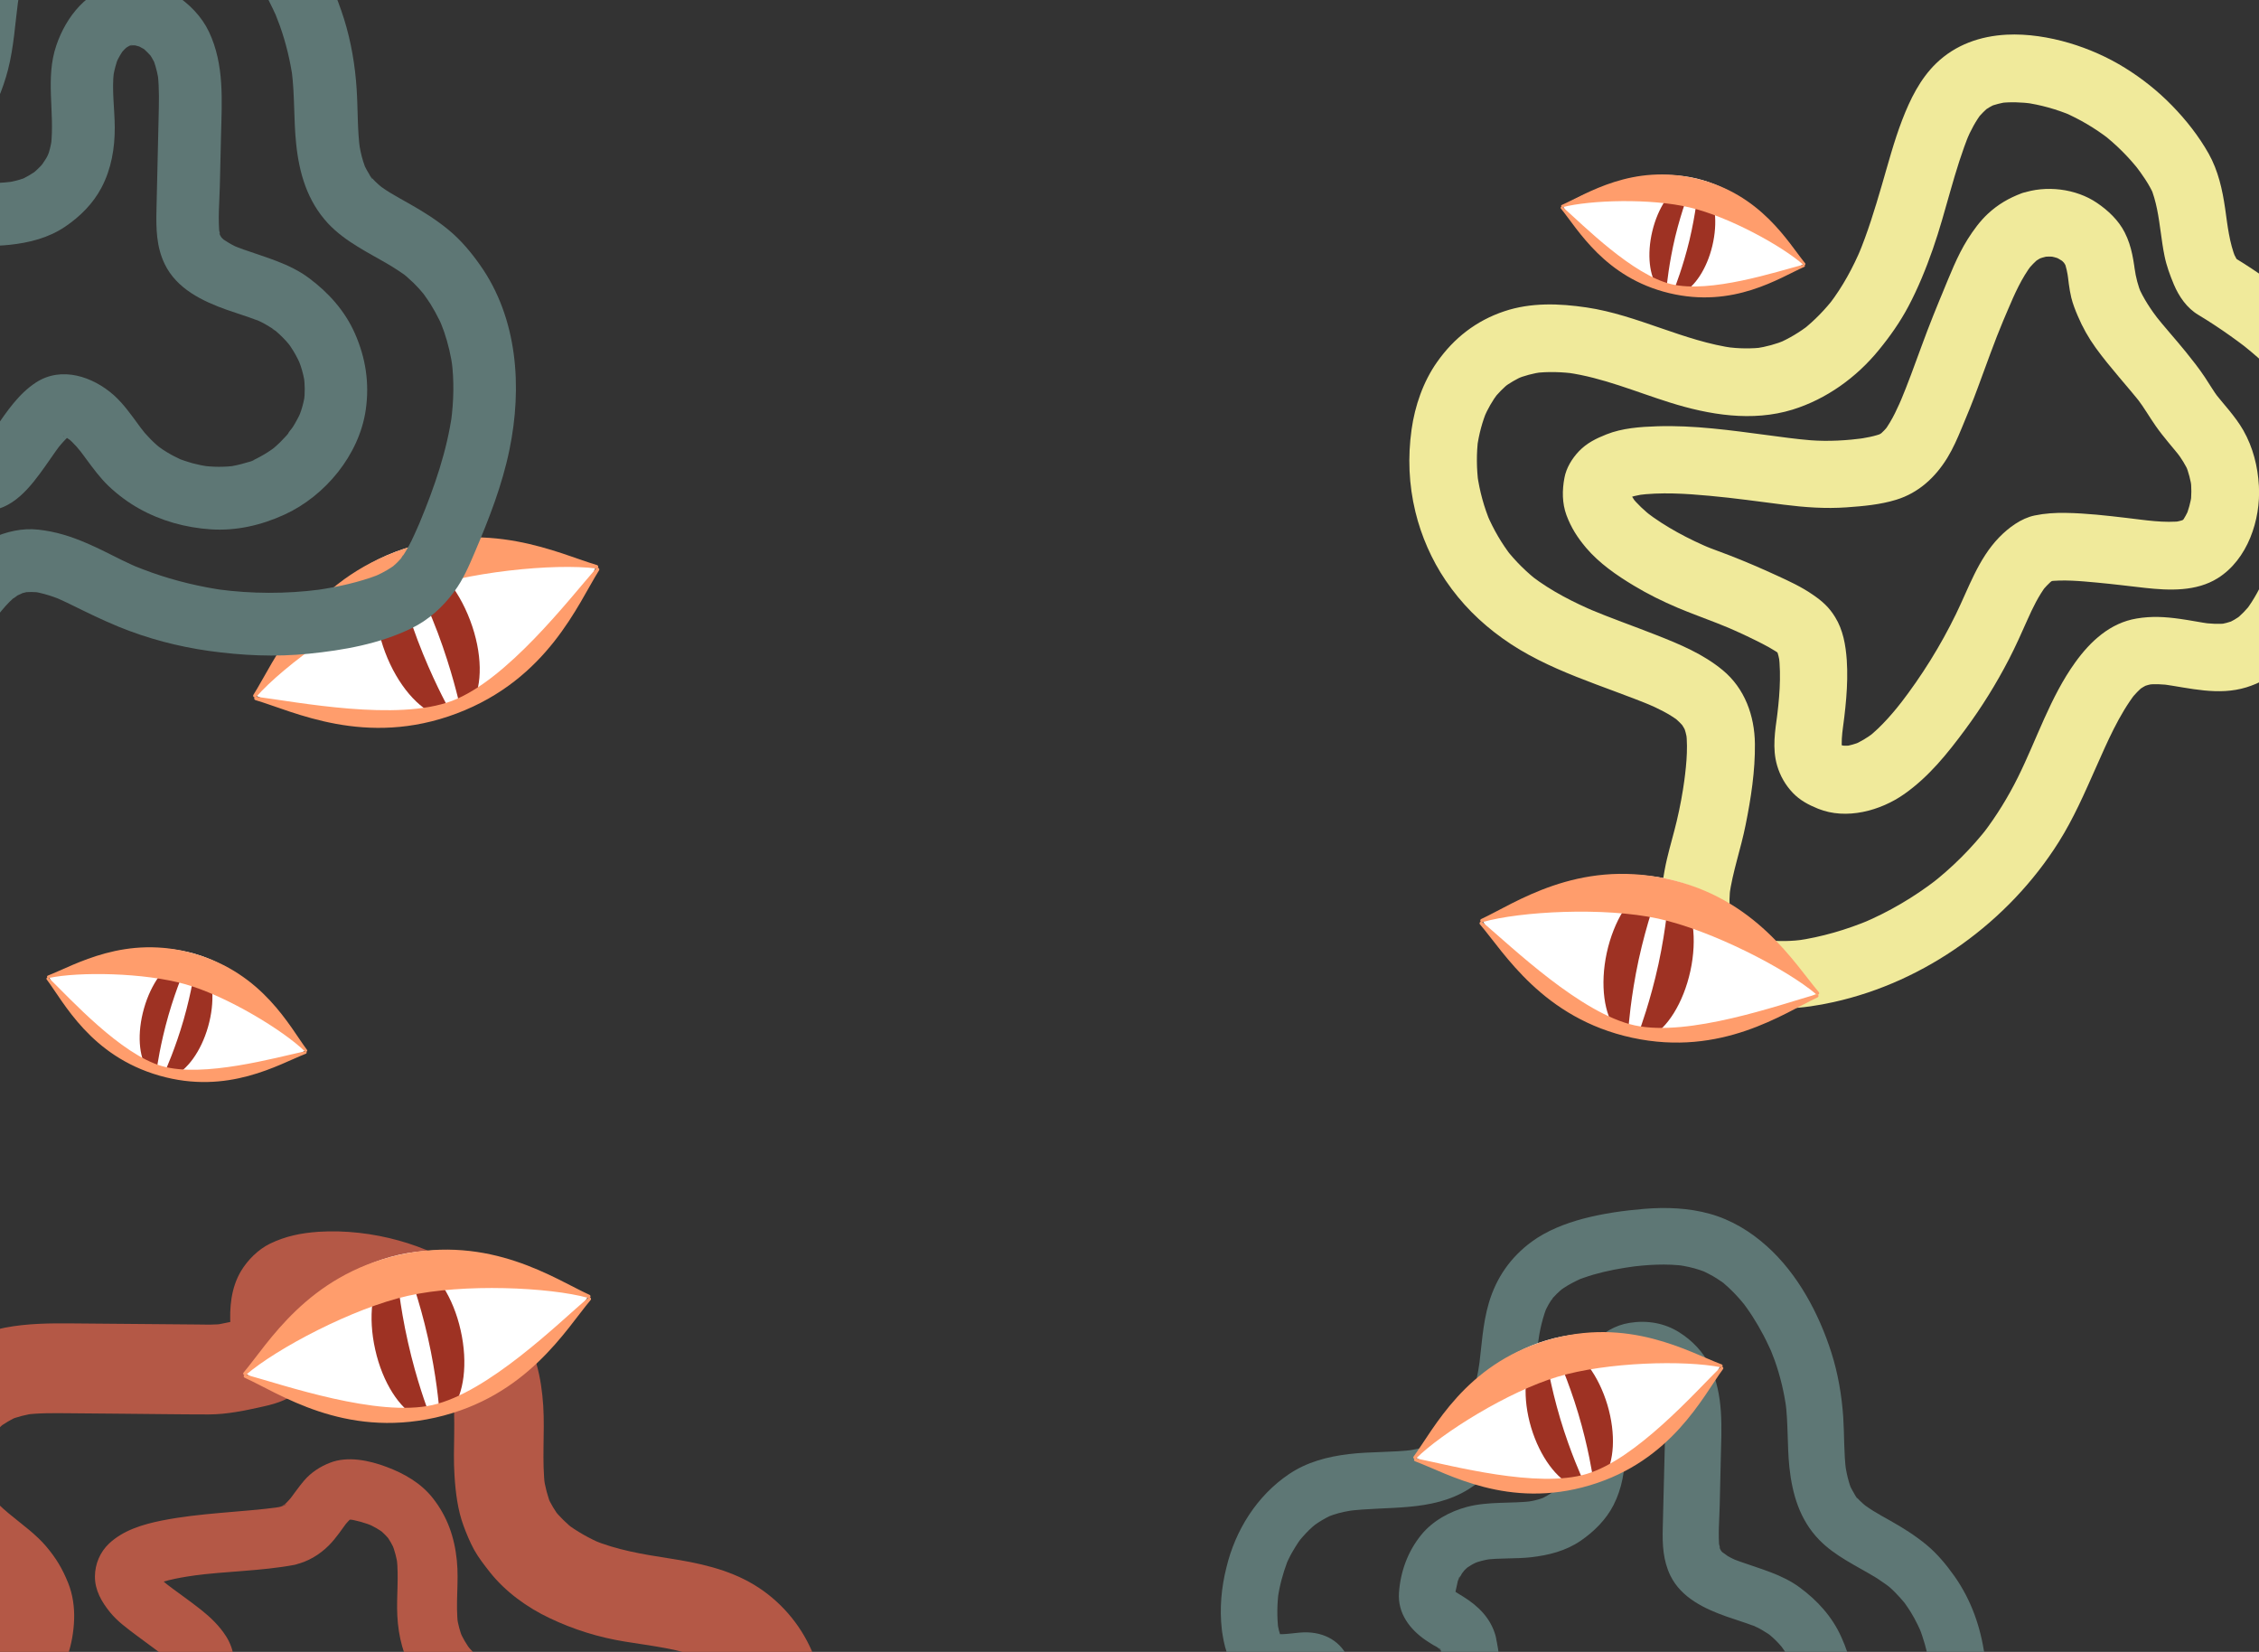 <?xml version="1.0" encoding="utf-8"?>
<!-- Generator: Adobe Illustrator 23.0.4, SVG Export Plug-In . SVG Version: 6.00 Build 0)  -->
<svg version="1.1" id="Layer_1" xmlns="http://www.w3.org/2000/svg" xmlns:xlink="http://www.w3.org/1999/xlink" x="0px" y="0px"
	 viewBox="0 0 2117.9 1548.5" style="enable-background:new 0 0 2117.9 1548.5;" xml:space="preserve">
<rect x="0" y="0" width="2117.9" height="1548.5" fill="#333333" stroke="none"/>
<style type="text/css">
	.st0{fill:#F0EA9B;}
	.st1{fill:#FFFFFF;}
	.st2{fill:#9E3223;}
	.st3{fill:#FF9D6C;}
	.st4{fill:#5E7775;}
	.st5{fill:#B45846;}
</style>
<g>
	<g>
		<path class="st0" d="M2151.3,382.6c0.1,0.6,0.2,1.1,0.2,1.7c-0.4-2.8-0.8-5.6-1.1-8.4c2.9,22,2.3,44.2-0.6,66.2
			c0.4-2.8,0.8-5.6,1.1-8.4c-2.9,21.3-7.8,42.3-13.5,63c-4.7,17-9.7,34-16.5,50.2c1.1-2.5,2.1-5,3.2-7.6
			c-4.9,11.5-10.8,22.6-18.3,32.6c1.7-2.1,3.3-4.3,5-6.4c-4.6,5.9-9.7,11.3-15.7,15.9c2.1-1.7,4.3-3.3,6.4-5
			c-4.3,3.3-8.9,6-13.9,8.1c2.5-1.1,5-2.1,7.6-3.2c-5,2-10.1,3.4-15.3,4.1c2.8-0.4,5.6-0.8,8.4-1.1c-8.3,1-16.5,0.4-24.7-0.7
			c2.8,0.4,5.6,0.8,8.4,1.1c-9.3-1.3-18.5-3.2-27.8-4.5c-14.2-2-26.8-2.8-41-0.4c-24.8,4.1-43.3,21.3-57.5,41
			c-23.6,32.7-36.1,72.2-53.9,108c-9.1,18.3-19.8,35.7-32.2,52c1.7-2.1,3.3-4.3,5-6.4c-16,20.7-34.6,39.2-55.3,55.2
			c2.1-1.7,4.3-3.3,6.4-5c-21.4,16.5-44.9,30.3-69.8,40.8c2.5-1.1,5-2.1,7.6-3.2c-22.2,9.3-45.6,16.2-69.5,19.6
			c2.8-0.4,5.6-0.8,8.4-1.1c-12.4,1.6-24.9,2.1-37.3,0.4c2.8,0.4,5.6,0.8,8.4,1.1c-7.8-1.1-15.4-3.1-22.7-6.1c2.5,1.1,5,2.1,7.6,3.2
			c-6.6-2.8-12.7-6.4-18.4-10.7c2.1,1.7,4.3,3.3,6.4,5c-4.5-3.6-8.5-7.6-12-12.1c1.7,2.1,3.3,4.3,5,6.4c-2.9-3.9-5.3-8-7.3-12.5
			c1.1,2.5,2.1,5,3.2,7.6c-2.2-5.4-3.6-10.9-4.4-16.6c0.4,2.8,0.8,5.6,1.1,8.4c-0.9-7.9-0.6-15.7,0.4-23.6c-0.4,2.8-0.8,5.6-1.1,8.4
			c3.1-22.5,10.9-44.1,15.3-66.4c5-24.7,9-50.7,8.7-76c-0.3-26.3-9.5-51.9-30.2-69c-18.6-15.3-39.9-24.1-62.2-32.9
			c-21.3-8.4-42.9-15.9-64-24.8c2.5,1.1,5,2.1,7.6,3.2c-21.2-9-41.9-19.5-60.3-33.5c2.1,1.7,4.3,3.3,6.4,5
			c-11.4-8.8-21.6-18.9-30.5-30.2c1.7,2.1,3.3,4.3,5,6.4c-9.3-12-16.9-25.1-22.9-39.1c1.1,2.5,2.1,5,3.2,7.6
			c-6.1-14.4-10.2-29.5-12.4-45c0.4,2.8,0.8,5.6,1.1,8.4c-1.8-14-2-28.1-0.2-42.1c-0.4,2.8-0.8,5.6-1.1,8.4
			c1.7-12.3,4.8-24.2,9.6-35.6c-1.1,2.5-2.1,5-3.2,7.6c3.6-8.3,8-16.1,13.5-23.3c-1.7,2.1-3.3,4.3-5,6.4c4.7-6,10-11.4,16-16.2
			c-2.1,1.7-4.3,3.3-6.4,5c6-4.5,12.4-8.2,19.2-11.2c-2.5,1.1-5,2.1-7.6,3.2c8.2-3.4,16.7-5.6,25.4-6.8c-2.8,0.4-5.6,0.8-8.4,1.1
			c13.3-1.7,26.7-1.2,39.9,0.6c-2.8-0.4-5.6-0.8-8.4-1.1c33.4,4.7,64.2,18,96.1,28c36.9,11.6,77.2,18.3,115,6.7
			c31.7-9.8,59.9-30.1,80.8-55.7c10.6-12.9,20.1-26.4,27.9-41.1c9.1-17.2,16.5-35.4,22.9-53.7c12.6-36,20-73.9,34.6-109.2
			c-1.1,2.5-2.1,5-3.2,7.6c4-9.5,8.8-18.6,15.1-26.7c-1.7,2.1-3.3,4.3-5,6.4c3.5-4.4,7.5-8.4,11.9-12c-2.1,1.7-4.3,3.3-6.4,5
			c4.1-3.1,8.4-5.6,13.1-7.6c-2.5,1.1-5,2.1-7.6,3.2c5.7-2.3,11.5-3.7,17.5-4.6c-2.8,0.4-5.6,0.8-8.4,1.1
			c10.8-1.4,21.7-0.9,32.6,0.5c-2.8-0.4-5.6-0.8-8.4-1.1c15.3,2.1,30.2,6.3,44.5,12.3c-2.5-1.1-5-2.1-7.6-3.2
			c15.1,6.5,29.2,14.9,42.3,24.9c-2.1-1.7-4.3-3.3-6.4-5c13.4,10.4,25.4,22.4,35.8,35.8c-1.7-2.1-3.3-4.3-5-6.4
			c6.7,8.7,13.3,18,17.8,28.2c-1.1-2.5-2.1-5-3.2-7.6c5.7,13.6,7.7,28.2,9.7,42.7c1,7.3,2,14.7,3.5,22c1.9,9.4,5.1,18,8.8,26.9
			c4.8,11.3,12.2,22.1,23,28.5c5.3,3.2,10.6,6.5,15.7,9.9c9.7,6.4,19.1,13.1,28.3,20.1c-2.1-1.7-4.3-3.3-6.4-5
			c16.2,12.6,31.9,26.3,44.5,42.6c-1.7-2.1-3.3-4.3-5-6.4c4.9,6.5,9.3,13.3,12.6,20.9c-1.1-2.5-2.1-5-3.2-7.6
			C2149.3,373.9,2150.6,378.1,2151.3,382.6c1.1,7.3,8.5,15.4,14.6,19c6.8,4,16.8,5.7,24.4,3.2c7.7-2.5,15.1-7.2,18.9-14.6
			c4.2-8,4.6-15.5,3.2-24.4c-2.1-13.3-8.8-26.4-16.5-37.3c-9-12.7-19.2-24.3-30.6-34.8c-18.9-17.4-39.9-32.8-61.5-46.6
			c-4.3-2.7-8.6-5.4-13-7.9c2.1,1.7,4.3,3.3,6.4,5c-0.5-0.6-1-1.3-1.5-2c1.7,2.1,3.3,4.3,5,6.4c-3.2-4.3-5.7-8.9-7.8-13.9
			c1.1,2.5,2.1,5,3.2,7.6c-6-14.8-7.7-30.8-9.9-46.5c-2.6-18-6.5-35.7-15.5-51.8c-9.2-16.3-21.2-31.6-34.3-45
			c-13.1-13.5-28.2-25.5-44.2-35.4c-16.1-10-34-17.9-52.2-23.3c-18.7-5.5-39.2-8.8-58.7-7.8c-24.8,1.3-48,9.4-66.1,26.9
			c-15.1,14.7-24.3,33.6-31.8,53c-7.7,20-13.2,41-19.2,61.5c-6.5,22.2-13.2,44.3-22.2,65.7c1.1-2.5,2.1-5,3.2-7.6
			c-7.9,18.8-17.6,36.7-30,52.9c1.7-2.1,3.3-4.3,5-6.4c-8.9,11.5-18.9,21.9-30.3,30.9c2.1-1.7,4.3-3.3,6.4-5
			c-9.2,7.1-19,13-29.7,17.6c2.5-1.1,5-2.1,7.6-3.2c-9.1,3.8-18.5,6.3-28.3,7.8c2.8-0.4,5.6-0.8,8.4-1.1
			c-12.1,1.6-24.2,1.3-36.3-0.2c2.8,0.4,5.6,0.8,8.4,1.1c-47.9-6.5-91.1-31.1-138.9-38.2c-25.6-3.8-52.2-4.8-77.2,3.6
			c-26.3,8.8-47.2,25.1-63,47.6c-13,18.4-20.8,41.1-23.9,63.3c-3.6,25.9-2.6,51.5,3.6,77.1c5.5,22.7,15.3,45.1,28.4,64.4
			c14.6,21.5,32.2,39.1,53.3,54.2c42.5,30.6,94.6,44.1,142.3,64.1c-2.5-1.1-5-2.1-7.6-3.2c10.9,4.6,21.5,9.8,30.9,16.9
			c-2.1-1.7-4.3-3.3-6.4-5c4.5,3.5,8.7,7.5,12.2,12c-1.7-2.1-3.3-4.3-5-6.4c2.4,3.2,4.4,6.6,6,10.2c-1.1-2.5-2.1-5-3.2-7.6
			c2,4.8,3.3,9.8,4,15c-0.4-2.8-0.8-5.6-1.1-8.4c2.1,17.4-0.3,35.6-2.6,52.9c0.4-2.8,0.8-5.6,1.1-8.4c-1.8,13.2-4.2,26.2-7.3,39.2
			c-2.8,11.8-6.3,23.4-9.1,35.3c-6.9,29.5-8.7,60.9,6.9,88.2c13.1,23.1,36.3,39,61.3,46.7c28.4,8.8,59.3,5.8,87.8-0.5
			c86.5-19.1,164.1-75.3,211.2-150c14-22.2,24.4-46.2,35-70.1c10.7-24,21.4-49.2,37.6-70.1c-1.7,2.1-3.3,4.3-5,6.4
			c3.8-4.8,8-9.3,12.9-13.1c-2.1,1.7-4.3,3.3-6.4,5c3.4-2.6,7-4.7,10.8-6.4c-2.5,1.1-5,2.1-7.6,3.2c4.4-1.8,8.9-3,13.6-3.6
			c-2.8,0.4-5.6,0.8-8.4,1.1c7.6-0.8,15.2-0.4,22.7,0.6c-2.8-0.4-5.6-0.8-8.4-1.1c26.4,3.7,52.8,11.1,79.2,3
			c24.6-7.6,43.3-24.6,57.6-45.5c12.1-17.7,20.2-38.6,26.7-58.9c7.6-23.7,14.1-48,18.6-72.5c3.1-16.8,5.4-33.8,6.1-50.8
			c0.8-17.1-0.7-33.9-3.1-50.8c-1-7.3-8.5-15.4-14.6-19c-6.8-4-16.8-5.7-24.4-3.2c-7.7,2.5-15.1,7.2-19,14.6c-1.1,2.5-2.1,5-3.2,7.6
			C2149.8,371.3,2149.8,376.9,2151.3,382.6z"/>
	</g>
</g>
<g>
	<g>
		<path class="st0" d="M1912.1,242.4c3.6-1.3,7.1-2.1,10.9-2.6c-2.8,0.4-5.6,0.8-8.4,1.1c4.4-0.5,8.9-0.5,13.3,0
			c-2.8-0.4-5.6-0.8-8.4-1.1c4.4,0.6,8.6,1.7,12.7,3.3c-2.5-1.1-5-2.1-7.6-3.2c4.1,1.7,7.8,3.9,11.4,6.5c-2.1-1.7-4.3-3.3-6.4-5
			c3.1,2.4,5.9,5.1,8.3,8.2c-1.7-2.1-3.3-4.3-5-6.4c2.1,2.8,3.9,5.7,5.3,8.9c-1.1-2.5-2.1-5-3.2-7.6c2.2,5.5,3.3,11.3,4.1,17.2
			c-0.4-2.8-0.8-5.6-1.1-8.4c1.1,8.6,1.9,17.3,3.9,25.7c1.5,6,3.7,11.6,6.1,17.2c4.5,10.6,10,20.4,16.7,29.7
			c13.7,19,29.8,36,44.2,54.4c-1.7-2.1-3.3-4.3-5-6.4c6.2,8.1,11.2,16.9,17,25.2c7.5,10.8,16.4,20.5,24.5,30.8
			c-1.7-2.1-3.3-4.3-5-6.4c4.7,6.1,8.8,12.5,11.8,19.6c-1.1-2.5-2.1-5-3.2-7.6c2.9,7.2,4.8,14.6,5.9,22.2c-0.4-2.8-0.8-5.6-1.1-8.4
			c0.9,7.7,0.9,15.3-0.1,23c0.4-2.8,0.8-5.6,1.1-8.4c-1.1,7.1-2.9,14-5.7,20.7c1.1-2.5,2.1-5,3.2-7.6c-2,4.5-4.3,8.8-7.2,12.8
			c1.7-2.1,3.3-4.3,5-6.4c-2.1,2.7-4.4,5-7.1,7.1c2.1-1.7,4.3-3.3,6.4-5c-2.2,1.6-4.5,2.9-7.1,4c2.5-1.1,5-2.1,7.6-3.2
			c-3.8,1.6-7.8,2.5-11.8,3.2c2.8-0.4,5.6-0.8,8.4-1.1c-17.4,2.2-35.5-0.9-52.8-2.9c-18.9-2.2-37.8-4.4-56.8-4.7
			c-9.8-0.2-19.7,0.4-29.3,2.4c-12.7,2.6-24.7,11.6-33.5,20.7c-19.5,20.3-28.2,46.9-40.3,71.7c-14.4,29.6-31.9,57.7-52,83.8
			c1.7-2.1,3.3-4.3,5-6.4c-10.9,14.1-22.3,27.9-36.4,38.9c2.1-1.7,4.3-3.3,6.4-5c-6.1,4.6-12.5,8.5-19.5,11.5c2.5-1.1,5-2.1,7.6-3.2
			c-5.2,2.1-10.5,3.7-16,4.5c2.8-0.4,5.6-0.8,8.4-1.1c-4.6,0.6-9.2,0.6-13.8,0c2.8,0.4,5.6,0.8,8.4,1.1c-3.7-0.6-7.3-1.5-10.7-3
			c2.5,1.1,5,2.1,7.6,3.2c-2.2-1-4.3-2.2-6.3-3.6c2.1,1.7,4.3,3.3,6.4,5c-1.9-1.5-3.6-3.1-5.2-5c1.7,2.1,3.3,4.3,5,6.4
			c-1.4-1.8-2.5-3.7-3.4-5.8c1.1,2.5,2.1,5,3.2,7.6c-1.3-3.1-2.1-6.2-2.6-9.5c0.4,2.8,0.8,5.6,1.1,8.4c-0.8-7.3-0.1-14.6,0.9-21.9
			c-0.4,2.8-0.8,5.6-1.1,8.4c3.2-23.5,6.2-47.4,4.6-71.2c-1-13.9-3.4-28.1-10.9-40.2c-5.6-9.2-12.1-15-20.9-21
			c-10.5-7.3-22.4-12.8-34-18.1c-14.6-6.7-29.4-13.1-44.4-18.9c-7.9-3.1-15.9-5.8-23.8-9.1c2.5,1.1,5,2.1,7.6,3.2
			c-21.8-9.2-43.3-20.4-62.1-34.9c2.1,1.7,4.3,3.3,6.4,5c-7.4-5.8-14.3-12.1-20.1-19.5c1.7,2.1,3.3,4.3,5,6.4
			c-2.8-3.8-5.3-7.7-7.2-12.1c1.1,2.5,2.1,5,3.2,7.6c-1.3-3.1-2.2-6.3-2.7-9.6c0.4,2.8,0.8,5.6,1.1,8.4c-0.3-2.8-0.4-5.5,0-8.3
			c-0.4,2.8-0.8,5.6-1.1,8.4c0.3-2.2,0.8-4.3,1.6-6.4c-1.1,2.5-2.1,5-3.2,7.6c0.7-1.6,1.6-3.1,2.6-4.4c-1.7,2.1-3.3,4.3-5,6.4
			c1.3-1.7,2.9-3.2,4.6-4.5c-2.1,1.7-4.3,3.3-6.4,5c2.6-1.9,5.4-3.4,8.3-4.7c-2.5,1.1-5,2.1-7.6,3.2c6.5-2.7,13.5-4.2,20.5-5.1
			c-2.8,0.4-5.6,0.8-8.4,1.1c22.6-3,45.9-1.5,68.5,0.6c23.2,2.1,46.2,5.4,69.3,8.3c19.8,2.5,39,3.9,59,2.5
			c15.4-1.1,31.5-2.5,46.4-7.1c21-6.4,36.8-21,48.1-39.5c5.3-8.7,9.4-18.1,13.3-27.5c5.3-12.5,10.4-25.1,15.1-37.9
			c8-21.4,15.5-43.1,24.4-64.2c-1.1,2.5-2.1,5-3.2,7.6c3.4-8,6.8-16,10.2-24c-1.1,2.5-2.1,5-3.2,7.6c6.3-15,13-30.1,22.9-43
			c-1.7,2.1-3.3,4.3-5,6.4c3.7-4.7,7.7-8.9,12.4-12.6c-2.1,1.7-4.3,3.3-6.4,5c3.4-2.6,7-4.7,11-6.5c-2.5,1.1-5,2.1-7.6,3.2
			C1910.6,243,1911.4,242.7,1912.1,242.4c7.9-3,14.5-7,19-14.6c4-6.8,5.7-16.8,3.2-24.4c-2.5-7.7-7.2-15.1-14.6-19
			c-7.1-3.8-16.6-6.2-24.4-3.2c-12.1,4.6-22.1,10.4-31.6,19.2c-7.4,6.9-13.5,15.3-18.9,23.8c-10,15.9-16.7,33.8-23.9,51
			c1.1-2.5,2.1-5,3.2-7.6c-7.9,18.7-15.5,37.5-22.5,56.7c-6.5,17.7-12.9,35.5-20.2,52.9c1.1-2.5,2.1-5,3.2-7.6
			c-5.1,12-10.3,24-18.1,34.5c1.7-2.1,3.3-4.3,5-6.4c-3.2,4.1-6.7,7.8-10.7,11c2.1-1.7,4.3-3.3,6.4-5c-2.7,2.1-5.5,3.9-8.7,5.2
			c2.5-1.1,5-2.1,7.6-3.2c-8.4,3.4-17.4,4.9-26.3,6.1c2.8-0.4,5.6-0.8,8.4-1.1c-16.7,2.2-33.9,3.3-50.8,2c-13.5-1.1-27-3-40.5-4.8
			c-34.1-4.5-68.7-9.4-103.1-8.3c-15.9,0.5-32.9,1.7-47.7,7.6c-9.6,3.8-18.4,8.1-25.7,15.7c-6.5,6.8-12,15.7-13.7,25.1
			c-2.2,11.6-2.2,23.7,1.9,34.9c4.4,11.8,10.3,21,18.4,30.6c12.2,14.4,28.6,25.8,44.8,35.5c13.1,7.9,26.9,14.7,41,20.7
			c12.1,5.1,24.4,9.5,36.6,14.3c4,1.6,8.1,3.3,12.1,4.9c-2.5-1.1-5-2.1-7.6-3.2c10.8,4.5,21.4,9.3,31.9,14.5
			c8.4,4.2,17,8.5,24.5,14.2c-2.1-1.7-4.3-3.3-6.4-5c1.7,1.3,3.2,2.7,4.6,4.4c-1.7-2.1-3.3-4.3-5-6.4c2,2.6,3.6,5.3,4.9,8.3
			c-1.1-2.5-2.1-5-3.2-7.6c1.8,4.4,2.8,8.9,3.5,13.6c-0.4-2.8-0.8-5.6-1.1-8.4c2.6,21,0.5,43.2-2.3,64.1c0.4-2.8,0.8-5.6,1.1-8.4
			c-2.2,16.2-5,32.5-0.3,48.6c2.8,9.6,7.7,18.2,14.6,25.5c6.7,7.1,14.9,11.4,23.8,15c26.4,10.7,58.5,2,80.9-13.8
			c23.1-16.3,40.4-37.9,57.1-60.5c15.4-20.8,29.1-42.9,41-65.9c6.3-12.2,11.9-24.8,17.5-37.4c4.9-11,10.2-21.9,17.5-31.6
			c-1.7,2.1-3.3,4.3-5,6.4c3.5-4.5,7.3-8.5,11.7-12.1c-2.1,1.7-4.3,3.3-6.4,5c2.7-2.1,5.7-4.3,8.8-5.6c-2.5,1.1-5,2.1-7.6,3.2
			c2.4-0.9,4.9-1.4,7.4-1.8c-2.8,0.4-5.6,0.8-8.4,1.1c15.4-2,31.4-0.4,46.7,1c15.2,1.4,30.3,3.3,45.4,5c22.7,2.5,48,3.5,68.1-9.1
			c28-17.5,40.4-54.7,38.6-86.4c-1-18.2-5.5-36.2-14.6-52.2c-7.7-13.4-18.7-24.7-28.2-36.8c1.7,2.1,3.3,4.3,5,6.4
			c-4.7-6.2-8.5-12.9-12.8-19.3c-5.5-8.3-11.7-16.1-17.9-23.8c-9.8-12.1-20.3-23.6-29.9-35.8c1.7,2.1,3.3,4.3,5,6.4
			c-7.8-10.1-14.9-20.7-19.9-32.4c1.1,2.5,2.1,5,3.2,7.6c-3.2-7.8-5.3-15.7-6.4-24.1c0.4,2.8,0.8,5.6,1.1,8.4
			c-2-15-3.5-28.5-10.4-42.1c-5.8-11.4-15.5-20.6-26-27.7c-19.8-13.5-48.1-16.8-70.6-8.9c-7.9,2.8-14.6,7.2-19,14.6
			c-4,6.8-5.7,16.8-3.2,24.4C1878.1,235.7,1895.3,248.4,1912.1,242.4z"/>
	</g>
</g>
<g>
	<path class="st1" d="M558.6,531.7c0,0-43.2,101.6-131.2,134.9c-88,33.2-187.6-14.5-187.6-14.5S282.9,550.4,371,517.2
		S558.6,531.7,558.6,531.7z"/>
	<path class="st2" d="M371.6,534.9c-2-5.4-9.4-6-12.3-1.1c-9.9,16.8-9.8,47,1.8,77.7s31.5,53.5,50,59.5c5.5,1.8,10.6-3.5,8.5-8.9
		c0,0-14.7-26.6-28.1-62.1C378.1,564.6,371.6,534.9,371.6,534.9z"/>
	<path class="st2" d="M430.3,658.2c2,5.4,9.4,6,12.3,1.1c9.9-16.8,9.8-47-1.8-77.7c-11.6-30.8-31.5-53.5-50-59.5
		c-5.5-1.8-10.6,3.5-8.5,8.9c0,0,14.7,26.6,28.1,62.1C423.7,628.5,430.3,658.2,430.3,658.2z"/>
	<path class="st3" d="M559,532.9c2,0.3,2.6-2.6,0.7-3.2c-35.4-10.4-103.2-44.8-188.7-12.5S257.3,620.1,237.6,651.3
		c-1.1,1.7,1.3,3.5,2.6,2c25.7-29.4,93.6-78.6,145.1-98C436.8,535.8,520.3,527.9,559,532.9z"/>
	<path class="st3" d="M240.2,653.1c-2-0.3-2.6,2.6-0.7,3.2c35.4,10.4,103.2,44.8,188.7,12.5c85.5-32.3,113.7-102.9,133.4-134.1
		c1.1-1.7-1.3-3.5-2.6-2c-25.7,29.4-83.7,104.8-135.2,124.3C372.3,676.5,278.9,658.1,240.2,653.1z"/>
</g>
<g>
	<path class="st1" d="M1691,247.4c0,0-63.2,40.8-125.6,25.8s-100.2-80-100.2-80s63.2-40.8,125.6-25.8S1691,247.4,1691,247.4z"/>
	<path class="st2" d="M1584.3,177.6c0.9-3.8-3-7-6.5-5.3c-12,5.7-23.5,22.7-28.7,44.5c-5.2,21.8-2.7,42.2,5.4,52.7
		c2.4,3.1,7.3,2.1,8.2-1.8c0,0,1.9-20.6,7.9-45.8C1576.7,196.9,1584.3,177.6,1584.3,177.6z"/>
	<path class="st2" d="M1570.2,269.6c-0.9,3.8,3,7,6.5,5.3c12-5.7,23.5-22.7,28.7-44.5c5.2-21.8,2.7-42.2-5.4-52.7
		c-2.4-3.1-7.3-2.1-8.2,1.8c0,0-1.9,20.6-7.9,45.8C1577.9,250.3,1570.2,269.6,1570.2,269.6z"/>
	<path class="st3" d="M1690.8,248.3c1,0.9,2.5-0.5,1.6-1.5c-15.9-19.4-41.1-64.8-101.6-79.3c-60.5-14.5-103.5,14.5-126.5,24.6
		c-1.3,0.5-0.6,2.4,0.7,2.1c25.7-6.7,82.8-8.5,119.3,0.3C1620.8,203.1,1670.9,230.6,1690.8,248.3z"/>
	<path class="st3" d="M1465,194c-1-0.9-2.5,0.5-1.6,1.5c15.9,19.4,41.1,64.8,101.6,79.3c60.5,14.5,103.5-14.5,126.5-24.6
		c1.3-0.5,0.6-2.4-0.7-2.1c-25.7,6.7-87.3,27.1-123.8,18.3C1530.5,257.7,1484.9,211.6,1465,194z"/>
</g>
<g>
	<path class="st1" d="M286.3,984.8c0,0-70,40.9-136.4,21.9S45.9,915.9,45.9,915.9s70-40.9,136.4-21.9
		C248.6,913,286.3,984.8,286.3,984.8z"/>
	<path class="st2" d="M174.8,904.7c1.2-4.1-2.9-7.7-6.8-6c-13.2,5.6-26.4,23.3-33,46.6c-6.6,23.2-4.9,45.3,3.3,57
		c2.4,3.5,7.8,2.5,8.9-1.5c0,0,3-22.1,10.7-48.9C165.6,925,174.8,904.7,174.8,904.7z"/>
	<path class="st2" d="M155.3,1003c-1.2,4.1,2.9,7.7,6.8,6c13.2-5.6,26.4-23.3,33-46.6c6.6-23.2,4.9-45.3-3.3-57
		c-2.4-3.5-7.8-2.5-8.9,1.5c0,0-3,22.1-10.7,48.9C164.5,982.6,155.3,1003,155.3,1003z"/>
	<path class="st3" d="M286,985.7c1.1,1,2.7-0.4,1.8-1.6c-16.2-21.6-41.1-71.6-105.6-90.1c-64.4-18.5-112,10.7-137.3,20.5
		c-1.4,0.5-0.8,2.6,0.7,2.3c28-6,89.5-5.2,128.4,5.9C212.8,933.8,265.4,965.7,286,985.7z"/>
	<path class="st3" d="M45.6,916.6c-1.1-1-2.7,0.4-1.8,1.6c16.2,21.6,41.1,71.6,105.6,90.1c64.4,18.5,112-10.7,137.3-20.5
		c1.4-0.5,0.8-2.6-0.7-2.3c-28,6-95.2,25-134.1,13.9C113.1,988.3,66.2,936.6,45.6,916.6z"/>
</g>
<g>
	<path class="st1" d="M1703.2,931c0,0-86,58.2-172.5,39.5c-86.5-18.7-140.8-107.3-140.8-107.3s86-58.2,172.5-39.5
		C1649,842.5,1703.2,931,1703.2,931z"/>
	<path class="st2" d="M1553.9,838c1.1-5.3-4.4-9.5-9.2-7.1c-16.4,8.2-31.7,32.1-38.3,62.3c-6.5,30.2-2.4,58.3,9.1,72.6
		c3.4,4.2,10.2,2.6,11.3-2.7c0,0,2-28.5,9.5-63.4C1543.9,864.8,1553.9,838,1553.9,838z"/>
	<path class="st2" d="M1537.3,965.4c-1.1,5.3,4.3,9.5,9.2,7.1c16.4-8.2,31.7-32.1,38.3-62.3c6.6-30.2,2.4-58.3-9.1-72.6
		c-3.4-4.2-10.2-2.6-11.3,2.7c0,0-2,28.6-9.5,63.4C1547.3,938.6,1537.3,965.4,1537.3,965.4z"/>
	<path class="st3" d="M1703,932.2c1.4,1.2,3.4-0.7,2.2-2.2c-22.6-26.3-58.7-88.1-142.7-106.3c-84-18.2-142.4,23.2-173.8,37.8
		c-1.7,0.8-0.8,3.4,1.1,2.9c35.3-10.1,114.1-14.3,164.7-3.3C1605,872.1,1675,908.4,1703,932.2z"/>
	<path class="st3" d="M1389.7,864.3c-1.4-1.2-3.4,0.7-2.2,2.2c22.6,26.3,58.7,88.1,142.7,106.3c84,18.2,142.4-23.2,173.8-37.8
		c1.7-0.8,0.8-3.4-1.1-2.9c-35.3,10.1-119.7,40.1-170.3,29.1C1482.1,950.2,1417.8,888,1389.7,864.3z"/>
</g>
<g>
	<g>
		<path class="st4" d="M1351.1,1547.7c3.6,14.3,4.8,29.3,6.9,43.9c2.5,17.4,5.2,35.1,11,51.8c7.2,20.5,20.4,41.5,44.8,41.4
			c23.6-0.1,38.8-20.4,51.1-37.8c2.8-4,5.6-8,8.4-12c1.4-2,2.8-3.9,4.3-5.8c2.2-2.9-4.5,5.7-1.6,2c0.8-0.9,1.5-1.9,2.3-2.8
			c1.4-1.6,2.8-3.2,4.4-4.8c0.8-0.8,1.6-1.5,2.4-2.2c3.3-3-3.5,2.5-2.7,2c1.2-0.8,3.7-1.7,4.6-2.8c0,0-6.1,2.3-4.8,2
			c0.5-0.1,1.1-0.4,1.6-0.5c0.8-0.2,1.7-0.4,2.5-0.5c-2.3,0.3-4.7,0.6-7,0.9c1.7-0.1,3.3,0,5,0.2c-2.3-0.3-4.7-0.6-7-0.9
			c2,0.3,3.8,0.8,5.7,1.3c3.8,0.9-3.3-1-3.1-1.4c0-0.1,2.9,1.4,3.1,1.5c1.3,0.7,2.5,1.7,3.9,2.5c-6.3-3.5-3.7-3-1.7-1.2
			c0.9,0.8,1.8,1.6,2.6,2.4c2.6,2.5,5,5.3,7.3,8.2c4.3,5.3-3.7-4.9,0.4,0.5c1.3,1.7,2.5,3.3,3.7,5c6.1,8.2,12.1,16.6,19.6,23.6
			c7.5,7.1,16,13.4,24.9,18.5c18.6,10.6,39.2,16.3,60.4,17.8c21.6,1.5,42.8-3.3,62.4-12.1c34.7-15.6,63.8-50.6,69.2-88.7
			c1.8-12.3,1.7-23.3-0.1-35.6c-1.5-10.4-5-19.9-9.3-29.5c-8.4-18.9-22.5-34.4-39-46.5c-16.5-12.2-36.6-17.3-55.6-24.1
			c-1.9-0.7-3.8-1.4-5.7-2.1c-0.9-0.4-4.8-2-0.1,0c4.9,2.1-0.1-0.1-1.1-0.6c-1.7-0.8-3.4-1.7-5.1-2.7c-0.9-0.5-4.8-3.8-5.6-3.7
			c0.2,0,5.4,4.6,2.8,2.1c-0.8-0.7-1.6-1.4-2.4-2.2c-0.6-0.6-1.2-1.4-1.8-2c-1.9-1.8,4.1,6.3,1.5,1.9c-0.5-0.8-1-1.5-1.4-2.3
			c-1.4-2.5-0.6-3.7,0.6,1.9c-0.6-3.1-1.7-6-2.2-9.2c0.3,2.3,0.6,4.7,0.9,7c-1.5-13.5-0.1-27.5,0.2-41.1c0.3-14.4,0.7-28.8,1-43.2
			c0.7-29.6,2.9-60-10.2-87.5c-6.1-12.8-16.6-23.7-28.5-31.2c-14.1-9-30.6-11.7-47-9c-26.8,4.4-45,27.4-53.3,51.8
			c-9.4,27.7-1.2,56.3-4.5,84.5c0.3-2.3,0.6-4.7,0.9-7c-0.6,4.3-1.4,8.5-2.7,12.6c-0.5,1.5-1.1,2.8-1.5,4.3c2.7-8.1,1.1-2.6-0.1-0.5
			c-1.5,2.7-3.3,5.1-4.9,7.7c4.3-7,1.6-2.1,0-0.3c-1,1.1-2.1,2.2-3.2,3.3c-1.1,1.1-2.3,2.1-3.5,3.1c-3.4,2.9,5.7-4,0-0.2
			c-2.6,1.7-5.3,3.3-8.1,4.7c-6.3,3.1,4.5-1.4,0.1,0c-1.3,0.4-2.5,0.9-3.8,1.3c-4,1.2-8.1,2-12.2,2.6c2.3-0.3,4.7-0.6,7-0.9
			c-20.8,2.6-42,0.1-62.5,5.5c-16.1,4.3-32.2,13.1-42.8,26.2c-12.6,15.5-19.5,34.3-20.9,54.3c-1.3,19.1,10,34.1,25,44.4
			c2.3,1.6,4.8,3.1,7.2,4.6c1.2,0.7,7.2,3.6,7.3,4.9c0,0.5-5.7-5-3.3-2.5c0.6,0.6,1.3,1.2,2,1.8c2.1,2,4.1,6.2-0.6-1.4
			c0.7,1.2,1.5,2.3,2.2,3.5c1.3,2.2,0.4,3.7-1.3-3.2C1350.5,1545.8,1350.9,1546.7,1351.1,1547.7c3.7,13.4,19,22.9,32.6,18.5
			c13.7-4.4,22.4-18.3,18.5-32.6c-4.5-16.6-16.2-28.1-30.4-36.9c-2.1-1.3-4.2-2.5-6.3-3.9c-0.9-0.6-1.9-1.2-2.8-1.9
			c-4.3-2.9,5,4.4,1.8,1.4c-0.8-0.7-1.5-1.5-2.3-2.2c-2.8-2.7,3.8,6.3,1.5,2c-0.2-0.4-0.5-0.9-0.8-1.4c-1.5-2.4,1.8,3.9,1.7,4.1
			c0.2-0.6-0.9-3.5-1-4.2c0.3,2.3,0.6,4.7,0.9,7c-0.2-2.4-0.2-4.7,0.1-7.1c-0.3,2.3-0.6,4.7-0.9,7c0.5-3.5,1.1-7.1,2-10.5
			c0.4-1.7,1.5-8.5,3.1-9.3c0,0-3,6.4-1.3,3.1c0.3-0.7,0.7-1.4,1-2c0.7-1.3,1.4-2.6,2.2-3.9c0.5-0.8,2.4-2.7,2.5-3.6
			c0,0.3-4.4,5.3-2.1,2.8c0.6-0.6,1.2-1.3,1.8-2c1-1,2-2,3.1-2.9c0.5-0.5,1.1-0.9,1.6-1.4c2-1.9-5.2,3.6-2.8,2.2
			c2.5-1.5,4.8-3.2,7.5-4.5c0.7-0.3,1.4-0.6,2-1c2.5-1.4-6,2.3-3.2,1.3c1.5-0.5,2.9-1.1,4.4-1.6c4.3-1.4,8.8-2.3,13.3-2.9
			c-2.3,0.3-4.7,0.6-7,0.9c14.4-1.9,29-0.8,43.5-2.4c16.6-1.9,32.7-5.9,46.7-15.5c12.5-8.6,23.7-19.7,30.7-33.3
			c8-15.7,10.9-32.8,10.8-50.3c-0.1-15.7-2.6-31.5-0.7-47.1c-0.3,2.3-0.6,4.7-0.9,7c0.7-5.1,1.8-10.1,3.5-15
			c0.8-2.3,3.5-7.1-0.5,0.8c0.5-1,1-2.2,1.5-3.2c1.1-2.3,2.5-4.4,3.8-6.5c2.9-4.7-4.1,4.6-1,1.2c0.8-0.8,1.5-1.7,2.3-2.5
			c0.8-0.8,1.6-1.5,2.4-2.3c3.2-3.1-6,3.9-1.4,1.1c1.1-0.7,2.2-1.4,3.4-2c2.3-1.2,5.1-1-2.2,0.8c2.7-0.7,5.2-1.6,7.9-2
			c-2.3,0.3-4.7,0.6-7,0.9c3.2-0.4,6.2-0.4,9.4,0c-2.3-0.3-4.7-0.6-7-0.9c2.6,0.4,5.1,1,7.7,1.8c4.7,1.4-5.7-3-1.4-0.6
			c1.2,0.6,2.4,1.2,3.5,1.9c1,0.6,2.8,1.3,3.3,2.2c-0.7-1-5.1-4.2-1.7-1.2c2.1,1.8,3.8,3.7,5.7,5.7c2.1,2.3-3.7-5.3-1.3-1.7
			c0.7,1.1,1.5,2.2,2.2,3.3c0.7,1.1,1.3,2.3,1.9,3.4c2.3,4.2-2.1-6-0.3-0.8c2.1,6,3.5,12,4.4,18.3c-0.3-2.3-0.6-4.7-0.9-7
			c1.4,12,1,24.1,0.8,36.2c-0.3,13.2-0.6,26.4-1,39.6c-0.3,13.5-0.6,27-1,40.5c-0.4,15.5,0.3,30.3,7.2,44.5
			c10.2,20.7,32,31,52.7,38.3c8.5,3,17.2,5.6,25.6,8.8c1.9,0.7,5.9,2.9-1.9-0.9c0.8,0.4,1.5,0.7,2.3,1c2.2,1,4.4,2.1,6.5,3.3
			c2.1,1.2,4.2,2.5,6.2,3.8c0.9,0.6,1.8,1.3,2.7,1.9c1.6,1.2,0.7,0.5-2.8-2.2c0.7,0.5,1.4,1.1,2,1.7c4,3.3,7.7,7,11,11
			c1.3,1.6,3.7,5.4-0.9-1.3c1,1.4,2.1,2.8,3,4.2c1.4,2.1,2.8,4.3,4.1,6.6c1.3,2.2,2.4,4.5,3.5,6.9c2.2,4.5-2.4-6.3-0.7-1.6
			c0.4,1.2,0.9,2.4,1.3,3.6c1.8,5.2,3,10.6,3.8,16c-0.3-2.3-0.6-4.7-0.9-7c0.9,7.2,1,14.3,0.1,21.5c0.3-2.3,0.6-4.7,0.9-7
			c-0.7,4.8-1.7,9.5-3.2,14.1c-0.7,2.2-1.6,4.3-2.4,6.5c3-8.6,0.1-0.6-1.1,1.7c-2.3,4.4-5,8.4-7.9,12.4c-1.9,2.5,4.2-5.1,1.4-1.8
			c-0.8,1-1.7,2-2.5,2.9c-1.7,1.9-3.5,3.8-5.4,5.6c-1.7,1.7-3.5,3.3-5.3,4.8c-0.8,0.7-4.8,3.8-0.9,0.8c3.7-2.9,0.4-0.4-0.5,0.3
			c-4.3,3-8.8,5.8-13.5,8.1c-1,0.5-2,1-3,1.4c-5.2,2.4,4.1-1.6,1.5-0.6c-2.3,0.8-4.5,1.7-6.9,2.4c-5.1,1.6-10.4,2.7-15.7,3.5
			c2.3-0.3,4.7-0.6,7-0.9c-9.8,1.3-19.7,1.3-29.5,0c2.3,0.3,4.7,0.6,7,0.9c-4.9-0.7-9.7-1.7-14.5-3c-2.2-0.6-4.3-1.3-6.4-2
			c-1.3-0.4-2.5-0.9-3.8-1.4c-6.5-2.5,4.3,2.1,0.2,0.1c-4-1.9-8-3.9-11.7-6.2c-2.2-1.4-4.4-2.8-6.6-4.4c-0.7-0.5-1.4-1.1-2.1-1.6
			c7.1,4.8,1.9,1.4,0.3,0c-3.6-3.1-7-6.6-10.1-10.2c-1.5-1.8-5.8-7.9-0.4-0.4c-1.5-2-3-4-4.4-6c-6.5-8.8-12.9-18.1-21.2-25.5
			c-17.7-15.8-44.2-24.8-65.7-10.8c-14.7,9.6-24.5,24.3-34.3,38.5c-2.2,3.2-4.4,6.4-6.7,9.5c-0.5,0.8-1.1,1.5-1.7,2.2
			c-2.5,3.4,4.6-5.6,1.9-2.5c-1.2,1.4-2.4,2.9-3.7,4.3c-1.2,1.3-2.4,2.6-3.7,3.8c-0.5,0.4-1,0.8-1.4,1.3c-3.3,3,5.9-4.1,2.8-2.1
			c-1.1,0.7-2.3,1.4-3.5,2.1c-3.1,1.8,7.4-2.5,4-1.7c-0.8,0.2-1.6,0.4-2.4,0.6c2.3-0.3,4.7-0.6,7-0.9c-1.2,0.2-2.4,0.2-3.6,0.1
			c2.3,0.3,4.7,0.6,7,0.9c-0.6-0.1-1.2-0.3-1.8-0.4c-0.9-0.1-4.2-1.7,2,0.9c7.4,3.1,2.8,1.4,2.3,0.9c-0.4-0.3-1.1-0.8-1.5-0.9
			c-0.3-0.1,6,5.4,3.3,2.4c-0.4-0.5-0.9-1-1.4-1.5c-2.4-2.3,4.6,6.5,2.4,3.2c-0.9-1.4-1.8-2.8-2.6-4.3c-0.4-0.8-0.8-1.5-1.1-2.3
			c-0.2-0.3-0.3-0.7-0.5-1c-1.5-3,1.9,4.8,1.7,4.2c-0.6-2-1.5-3.9-2.2-5.9c-1.4-4.2-2.6-8.5-3.7-12.8c-4.6-18.9-7-38.3-9.7-57.5
			c-1.1-8-2.2-16.2-4.1-24c-3.4-13.4-19.2-22.8-32.6-18.5C1355.7,1519.6,1347.5,1533.3,1351.1,1547.7z"/>
	</g>
</g>
<g>
	<g>
		<path class="st4" d="M1145.5,1527.4c2,15.2,5.3,29.2,15.7,41c6.5,7.5,16.2,12.9,25.9,14.7c8.4,1.6,16.2,1.6,24.6,0.7
			c5.7-0.6,11.4-1.5,17.1-0.8c-2.3-0.3-4.7-0.6-7-0.9c1.2,0.2,2.4,0.6,3.6,0.8c3.2,0.7-7.6-3.9-4-1.6c3,1.9-3.8-3-3.7-3
			c0.1,0.3,1.2,1.2,1.4,1.5c-5-4.1-4.4-6-2.9-3.6c2.3,3.9-2.3-7-1.5-3.5c0.4,1.6,0.9,3.2,1.4,4.7c2.5,8.7,5.4,17.4,6.7,26.4
			c-0.3-2.3-0.6-4.7-0.9-7c1.3,9.7,1.2,19.6,1.6,29.3c0.7,16.4,1.4,32.7,2,49.1c0.7,16.3,1,32.7,2.2,49c1.3,18,4.4,35.5,13.2,51.6
			c14,25.5,41.5,45.4,70.3,49.9c16.6,2.6,33.1,2.3,49.4-2.4c15.7-4.6,30.1-12.7,42.2-23.7c4.9-4.4,9.1-9.5,13.2-14.8
			c3.2-4.1,6.4-8.3,9.6-12.5c0.6-0.7,2.1-2.7-0.5,0.6c-3,3.9-0.2,0.3,0.3-0.3c0.9-1.2,1.9-2.3,2.8-3.5c2.1-2.6,4.3-5.1,6.7-7.4
			c1-1,2.1-2,3.2-3c0.6-0.5,1.3-1.1,1.9-1.6c2.7-2.3-2,1.8-2.4,1.9c1.2-0.2,3.1-2.1,4.2-2.7c1.2-0.7,3.6-1.4,4.5-2.3
			c0,0-5.9,2.2-3.2,1.4c1-0.3,1.9-0.7,2.9-1c2.2-0.6,4.3-1.1,6.5-1.4c-2.3,0.3-4.7,0.6-7,0.9c5.4-0.7,10.8-0.6,16.2,0.1
			c-2.3-0.3-4.7-0.6-7-0.9c6.3,1,12.5,2.7,18.5,4.9c1.5,0.5,2.9,1.1,4.4,1.7c3.2,1.2-5.1-2.2-2-0.8c0.7,0.3,1.5,0.6,2.2,1
			c3.1,1.4,6.3,2.9,9.4,4.4c13.2,6.5,26.3,13,40,18.5c24.5,10,50.2,16.8,76.3,20.4c28,3.9,56,5.2,84.2,2.3
			c29.5-3,59.6-8.3,86.4-21.3c14.8-7.2,26.7-18,36.4-31.1c7.5-10.2,12.6-21.9,17.5-33.5c11.9-27.9,23-56.3,29.1-86.1
			c10.9-52.7,7.1-111-24.9-156.2c-7.6-10.7-16-20.8-26.1-29.2c-10.7-8.8-22-15.9-34.1-22.7c-5.3-3-10.7-5.9-15.8-9.1
			c-2.3-1.5-4.7-3-6.9-4.6c-0.9-0.6-4.8-3.6-1.2-0.8c3.7,2.8-0.6-0.6-1.5-1.4c-2-1.8-4-3.7-5.8-5.7c-0.4-0.5-0.9-1.1-1.3-1.6
			c-1.9-2,2.3,2.7,2,2.6c-0.9-0.4-2.2-3.2-2.8-4.1c-1.5-2.4-2.6-4.8-4-7.3c-1.2-2.2,1.5,3.1,1.3,3.2c0,0-0.9-2.2-1-2.6
			c-0.5-1.5-1.1-3-1.5-4.6c-1.7-5.6-2.8-11.3-3.6-17.1c0.3,2.3,0.6,4.7,0.9,7c-2.2-16.9-1.6-33.9-2.7-50.9
			c-1.4-20.4-4.9-40.9-11.1-60.4c-11.7-36.7-31.6-74-60.6-99.9c-15.4-13.8-33.2-24.6-53.2-30.2c-19.9-5.6-41.2-6.4-61.7-4.7
			c-19.2,1.6-38.6,4.3-57.2,9.2c-16.9,4.5-34.1,11.2-48.3,21.6c-19.7,14.5-33.1,33.6-40.1,57.2c-6,20.1-6.8,41.5-9.6,62.2
			c0.3-2.3,0.6-4.7,0.9-7c-1.5,11.2-3.8,22.3-7.5,33c-1,2.9-2.2,5.6-3.2,8.5c3.2-8.7,0-0.3-1.1,1.9c-2.6,5.2-5.5,10.2-8.8,14.9
			c-1.2,1.8-4.8,5.5,0.7-0.8c-0.8,0.9-1.6,2-2.4,2.9c-1.8,2.1-3.7,4.1-5.6,6c-2,1.9-4.2,3.6-6.2,5.5c5.3-5.2,3.2-2.4,1.3-1.1
			c-1.2,0.9-2.5,1.7-3.7,2.5c-2.4,1.5-4.8,2.9-7.4,4.1c-0.8,0.4-1.6,0.8-2.4,1.1c1.2-0.5,2.4-1,3.7-1.5c-1.6,0.8-3.4,1.3-5.1,1.9
			c-6.6,2.2-13.5,3.6-20.4,4.6c2.3-0.3,4.7-0.6,7-0.9c-20.5,2.7-41.2,1.6-61.7,4.1c-19.9,2.4-39.1,7.4-56,18.8
			c-30,20.3-50.2,52.4-58.6,87.5C1145,1488.3,1143.3,1508.1,1145.5,1527.4c0.8,7.3,2.4,13.4,7.8,18.7c4.6,4.6,12.1,8.1,18.7,7.8
			c6.8-0.3,14-2.6,18.7-7.8c4.4-4.8,8.6-11.9,7.8-18.7c-1.4-11.8-1.2-23.7,0.3-35.5c-0.3,2.3-0.6,4.7-0.9,7
			c1.6-11.9,4.7-23.3,8.9-34.6c1.6-4.2-3.1,6.9-0.4,0.9c0.6-1.4,1.3-2.9,2-4.3c1.2-2.4,2.5-4.9,3.9-7.2c1.5-2.5,3-5,4.6-7.4
			c0.8-1.1,1.5-2.2,2.3-3.3c3.8-5.2-3.4,4.2-0.6,0.8c3.7-4.4,7.5-8.6,11.8-12.4c1.1-1,2.3-2,3.5-2.9c3.3-2.7-5.5,4-1.8,1.4
			c2.5-1.8,5-3.5,7.6-5c2.3-1.4,4.7-2.6,7.1-3.8c5.9-2.8-5.2,1.9-1,0.4c1.5-0.5,2.9-1.1,4.4-1.6c6.3-2.1,12.8-3.4,19.4-4.3
			c-2.3,0.3-4.7,0.6-7,0.9c38.6-5,79.3,1.1,114.1-20.4c29.8-18.4,48.6-50.2,57.2-83.6c5-19.3,6-39.3,8.7-59c-0.3,2.3-0.6,4.7-0.9,7
			c0.9-6.6,2-13.2,3.6-19.6c0.8-3.2,1.7-6.4,2.7-9.5c0.4-1.3,0.9-2.6,1.4-4c1-2.6,0.7-1.7-1.1,2.4c0.4-0.9,0.8-1.7,1.2-2.5
			c1.3-2.7,2.8-5.4,4.5-8c0.9-1.4,2-2.7,2.9-4.1c-3.7,6.3-2.2,2.8-0.7,1.2c2-2.3,4.2-4.5,6.5-6.5c0.7-0.6,5.4-4.4,1.4-1.3
			s0.8-0.5,1.6-1c5-3.4,10.4-6.1,15.9-8.7c1.9-0.8,0.8-0.4-3.2,1.3c0.8-0.3,1.7-0.7,2.5-1c1.3-0.5,2.6-1,3.9-1.4
			c3.1-1.1,6.2-2.1,9.3-3c12.8-3.7,25.8-6,39-7.8c-2.3,0.3-4.7,0.6-7,0.9c18.1-2.4,36.3-3.6,54.5-1.1c-2.3-0.3-4.7-0.6-7-0.9
			c6.8,1,13.5,2.4,20,4.6c1.5,0.5,3,1.1,4.5,1.6c4.4,1.6-5.2-2.4-1-0.4c3,1.5,6,2.9,8.9,4.6c2.5,1.4,4.9,3,7.2,4.6
			c1,0.7,2.7,1.5,3.5,2.5c-0.1-0.1-5.3-4.3-2-1.5c0.7,0.6,1.5,1.2,2.2,1.8c4.7,4,9.1,8.4,13.2,13c1.9,2.1,3.7,4.3,5.5,6.5
			c2.9,3.6-3.4-4.6-0.7-0.9c1,1.3,2,2.7,2.9,4c3.8,5.3,7.3,10.8,10.6,16.5c3.5,6,6.7,12.1,9.6,18.4c0.7,1.4,1.3,2.9,2,4.3
			c0.3,0.7,0.6,1.5,1,2.2c-3-6.3-1.4-3.4-0.8-1.9c1.3,3.2,2.5,6.4,3.7,9.6c5.2,14.7,8.8,29.8,10.9,45.3c-0.3-2.3-0.6-4.7-0.9-7
			c2.7,20.4,1.6,41.1,3.7,61.6c2.7,25.3,9.7,49.3,27.8,68c15,15.5,34.8,24.3,52.9,35.3c4,2.4,7.6,5.3,11.6,7.7c-7.1-4.4-0.8-0.6,1,1
			c2.1,1.8,4.1,3.6,6,5.6c3.2,3.2,6.1,6.6,9,10c2.7,3.2-1.6-2.1-1.7-2.2c0.9,1,1.6,2.2,2.4,3.3c1.6,2.2,3,4.4,4.5,6.7
			c2.6,4.2,5,8.5,7.1,13c0.6,1.2,1.1,2.4,1.7,3.7c2.2,4.7-2.4-6.2-0.5-1.4c1,2.5,2,5,2.8,7.6c3.5,10.2,5.9,20.8,7.4,31.5
			c-0.3-2.3-0.6-4.7-0.9-7c2.2,17,1.8,34.2-0.5,51.2c0.3-2.3,0.6-4.7,0.9-7c-4.4,32-15,62.6-27.4,92.3c-0.4,0.9-1.9,4.4-0.3,0.7
			c1.5-3.6,0.3-0.8,0-0.1c-0.7,1.7-1.4,3.3-2.2,5c-1.5,3.4-3,6.8-4.7,10.2c-1.6,3.1-3.2,6.2-5,9.2c-0.9,1.5-1.9,2.9-2.8,4.4
			c-0.4,0.6-0.9,1.2-1.3,1.8c3.3-5.7,2.3-2.9,0.9-1.2c-2.3,2.7-4.7,5.1-7.4,7.4c-4.4,3.7,3.8-2.5,0.1-0.1c-1.7,1.1-3.3,2.2-5,3.2
			c-3,1.8-6.1,3.3-9.3,4.8c-4.3,2,5.2-2,0.8-0.3c-1.9,0.7-3.8,1.4-5.7,2.1c-16.1,5.4-33,8.7-49.8,11c2.3-0.3,4.7-0.6,7-0.9
			c-28.5,3.7-57.3,3.6-85.7-0.2c2.3,0.3,4.7,0.6,7,0.9c-21.6-3-42.8-8-63.4-15.3c-4.9-1.7-9.7-3.6-14.4-5.5c-5-2,4.7,2.1,1.4,0.6
			c-1.2-0.5-2.3-1-3.5-1.6c-2.8-1.3-5.6-2.6-8.4-3.9c-9.9-4.8-19.7-10-29.8-14.3c-13.4-5.7-26.1-9.8-40.7-11.3
			c-13.8-1.5-27.4,1.7-39.9,7.4c-9.5,4.4-18,11.5-25,19.2c-2.8,3.1-5.5,6.4-8.1,9.8c-2.4,3.1-4.9,6.3-7.3,9.4
			c-0.6,0.8-1.3,1.7-2,2.5c-1.2,1.6-0.5,0.7,2.2-2.8c-0.5,0.7-1.1,1.4-1.6,2c-3,3.8-6.2,7.6-9.6,11.1c-1.7,1.7-3.5,3.3-5.4,4.9
			c-3.9,3.4,5.3-3.7,1-0.8c-1.1,0.8-2.3,1.6-3.4,2.3c-2.3,1.5-4.8,2.8-7.2,4c-0.8,0.4-5.1,2.3-0.6,0.4c4.7-2-1.1,0.4-2,0.7
			c-5.3,1.8-10.7,3.1-16.3,3.9c2.3-0.3,4.7-0.6,7-0.9c-7,0.9-13.9,0.9-20.9,0.1c2.3,0.3,4.7,0.6,7,0.9c-3.9-0.5-7.6-1.3-11.4-2.4
			c-1.9-0.6-3.8-1.2-5.7-1.9c-3.5-1.2,2.4,0.8,2.6,1.2c-0.2-0.4-2-0.9-2.4-1.1c-3.4-1.6-6.6-3.5-9.8-5.6c-0.8-0.5-2.1-1.1-2.7-1.9
			c0.3,0.4,5,4.1,2.2,1.7c-1.5-1.3-3-2.5-4.4-3.9c-1.3-1.2-2.5-2.4-3.6-3.7c-0.6-0.6-1.2-1.3-1.7-2c-3-3.5,1.2,0.8,1.3,1.8
			c-0.2-1.2-2.3-3.2-2.9-4.2c-1-1.6-2-3.3-2.9-5c-0.6-1.1-3-6.6-1.1-2.1c2,4.7,0.1,0-0.3-1.1c-0.3-1-0.7-2.1-1-3.1
			c-1.4-4.8-2.3-9.6-3-14.5c0.3,2.3,0.6,4.7,0.9,7c-2.9-23.2-2.6-47.1-3.6-70.5c-0.9-20.6-1.2-41.4-2.6-62
			c-1-14.5-4.9-28.7-9.3-42.4c-6-18.5-20.9-28.7-40-29.4c-10.3-0.4-20.5,2.7-30.8,1.4c2.3,0.3,4.7,0.6,7,0.9
			c-1.3-0.2-2.6-0.4-3.9-0.8c-0.5-0.1-1-0.4-1.6-0.5c-3.3-0.8,4.1,1.8,4.2,1.8c-0.5-0.5-2.8-1.9-3.5-2c0.2,0,5.8,5.2,3.5,2.6
			c-0.5-0.5-1-1-1.5-1.5c-2.6-2.6,2.6,3,2.5,3.3c0-0.1-1.2-1.9-1.3-2c-0.4-0.7-0.8-1.5-1.2-2.3c-1.8-3.3,2.3,6.2,1.4,3.4
			c-1.3-4.1-2.4-8.2-3-12.5c0.3,2.3,0.6,4.7,0.9,7c0-0.4-0.1-0.9-0.2-1.3c-0.9-7.3-2.3-13.3-7.8-18.7c-4.6-4.6-12.1-8.1-18.7-7.8
			c-6.8,0.3-14,2.6-18.7,7.8C1148.8,1513.4,1144.6,1520.6,1145.5,1527.4z"/>
	</g>
</g>
<g>
	<path class="st1" d="M1612.9,1280.6c0,0-43.9,86.1-122.9,109.7c-78.9,23.6-163-24.2-163-24.2s43.9-86.1,122.9-109.7
		C1528.9,1232.8,1612.9,1280.6,1612.9,1280.6z"/>
	<path class="st2" d="M1449.4,1271.9c-1.4-4.8-7.8-5.8-10.7-1.7c-9.6,14.1-11.4,40.4-3.2,68c8.3,27.6,24.2,48.6,40,55.1
		c4.6,1.9,9.4-2.4,8-7.3c0,0-11.2-24.2-20.7-56C1453.3,1298.2,1449.4,1271.9,1449.4,1271.9z"/>
	<path class="st2" d="M1493.1,1383.2c1.4,4.8,7.8,5.8,10.7,1.7c9.6-14.1,11.4-40.4,3.2-68c-8.3-27.6-24.2-48.6-40-55.1
		c-4.6-1.9-9.4,2.4-8,7.3c0,0,11.2,24.2,20.7,56C1489.2,1356.8,1493.1,1383.2,1493.1,1383.2z"/>
	<path class="st3" d="M1613.3,1281.7c1.7,0.3,2.4-2.1,0.8-2.7c-30.3-11.3-87.4-45.5-164.1-22.5c-76.6,22.9-105.6,82.9-124.7,108.9
		c-1,1.4,0.9,3.1,2.2,1.9c24.3-24.1,86.6-62.9,132.8-76.7C1506.4,1276.7,1579.7,1274.9,1613.3,1281.7z"/>
	<path class="st3" d="M1327.4,1367.1c-1.7-0.3-2.4,2.1-0.8,2.7c30.3,11.3,87.4,45.5,164.1,22.5c76.6-22.9,105.6-82.9,124.7-108.9
		c1-1.4-0.9-3.1-2.2-1.9c-24.3,24.1-79.5,86.4-125.7,100.2C1441.3,1395.6,1360.9,1373.8,1327.4,1367.1z"/>
</g>
<g>
	<g>
		<path class="st5" d="M261.2,1412.8c-2.1,0.4-4.3,0.7-6.4,1c2.5-0.3,5-0.7,7.4-1c-36.8,4.9-74.1,5.3-110.6,12.6
			c-17.5,3.5-36,9-49.3,21.5c-8.5,8-13.2,19.2-13.3,30.8c-0.1,13.1,6.4,24.1,14.3,33.8c6.9,8.5,16,15,24.6,21.5
			c8.1,6.2,16.5,12,24.6,18.2c-1.9-1.5-3.8-2.9-5.7-4.4c6.8,5.3,13.6,10.9,19,17.7c-1.5-1.9-2.9-3.8-4.4-5.7
			c1.7,2.3,3.2,4.6,4.4,7.2c-0.9-2.2-1.9-4.5-2.8-6.7c0.7,1.8,1.3,3.6,1.6,5.5c-0.3-2.5-0.7-5-1-7.4c0.2,1.9,0.1,3.6-0.1,5.5
			c0.3-2.5,0.7-5,1-7.4c-0.5,3-1.3,5.9-2.4,8.8c0.9-2.2,1.9-4.5,2.8-6.7c-1.5,3.5-3.4,6.6-5.7,9.6c1.5-1.9,2.9-3.8,4.4-5.7
			c-3.7,4.6-8,8.6-12.6,12.2c1.9-1.5,3.8-2.9,5.7-4.4c-14.8,11.4-31.5,19.9-46.1,31.7c-14.8,11.9-27.2,27.6-36.1,44.3
			c-19,35.8-25,79.9-11,118.5c13.4,37,41.1,69.8,77.4,86.1c19.3,8.7,39.7,13.9,61,13.4c21.2-0.5,41.1-5.8,60.3-14.6
			c18.9-8.6,36.5-22.2,49.3-38.6c7-8.9,13-17.9,17.8-28.2c4.7-10.1,8.7-20.5,13.1-30.8c-0.9,2.2-1.9,4.5-2.8,6.7
			c4.4-10.5,9.2-20.9,16-30c-1.5,1.9-2.9,3.8-4.4,5.7c2.9-3.8,6.2-7.2,9.9-10.2c-1.9,1.5-3.8,2.9-5.7,4.4c3.3-2.5,6.7-4.5,10.5-6.2
			c-2.2,0.9-4.5,1.9-6.7,2.8c3.8-1.5,7.6-2.5,11.6-3.1c-2.5,0.3-5,0.7-7.4,1c16.7-2.1,34.3,0.7,51,1.8c17.5,1.2,34.9,2.4,52.4,3.6
			c34.3,2.4,71.5,8.3,105-2.3c33.8-10.7,64.3-40.6,63.9-78c-0.2-17.9-7.5-34-19.1-47.4c-10.5-12-24.9-19.7-39.5-25.5
			c-33-13-68.5-5.7-102.8-10c2.5,0.3,5,0.7,7.4,1c-8.8-1.2-17.4-3.2-25.7-6.7c2.2,0.9,4.5,1.9,6.7,2.8c-6.2-2.7-11.8-6.1-17.1-10.2
			c1.9,1.5,3.8,2.9,5.7,4.4c-5.2-4.2-9.9-8.9-14.1-14.2c1.5,1.9,2.9,3.8,4.4,5.7c-4.3-5.7-7.9-11.8-10.7-18.4
			c0.9,2.2,1.9,4.5,2.8,6.7c-2.5-6.2-4.2-12.6-5.2-19.2c0.3,2.5,0.7,5,1,7.4c-2.7-20.2,0.9-40.6-1.2-60.9
			c-2.2-21.9-8.9-41.1-22.5-58.4c-11.1-14.1-26.8-23.1-43.4-29.3c-16.2-6.1-36.4-10.4-53-3.9c-9.3,3.6-17.6,9-24.2,16.6
			c-5.3,6.2-9.8,12.9-14.7,19.3c1.5-1.9,2.9-3.8,4.4-5.7c-3.1,4-6.4,7.7-10.3,10.9c1.9-1.5,3.8-2.9,5.7-4.4
			c-2.5,1.9-5.1,3.5-7.9,4.7c2.2-0.9,4.5-1.9,6.7-2.8C266.5,1411.5,263.9,1412.3,261.2,1412.8c-14.4,2.9-24,20.7-19.6,34.4
			c4.9,15.2,19,22.7,34.4,19.6c12.2-2.5,23.7-9.4,32.4-18.2c6.9-6.9,12.2-15.3,18.1-23.1c-1.5,1.9-2.9,3.8-4.4,5.7
			c2.7-3.4,5.5-6.7,9-9.4c-1.9,1.5-3.8,2.9-5.7,4.4c1.7-1.3,3.5-2.4,5.5-3.3c-2.2,0.9-4.5,1.9-6.7,2.8c2.1-0.9,4.3-1.5,6.5-1.9
			c-2.5,0.3-5,0.7-7.4,1c3-0.4,5.9-0.3,8.9,0c-2.5-0.3-5-0.7-7.4-1c8.9,1.2,17.8,3.7,26.1,7.2c-2.2-0.9-4.5-1.9-6.7-2.8
			c5.9,2.5,11.5,5.7,16.6,9.6c-1.9-1.5-3.8-2.9-5.7-4.4c4.2,3.3,7.8,7,11.1,11.2c-1.5-1.9-2.9-3.8-4.4-5.7c3.4,4.5,6.2,9.4,8.4,14.7
			c-0.9-2.2-1.9-4.5-2.8-6.7c2.7,6.7,4.5,13.6,5.5,20.7c-0.3-2.5-0.7-5-1-7.4c2.2,18.1-0.3,36.2,0.6,54.3c1,19.6,5.7,38.8,16.4,55.5
			c9.8,15.3,23.4,28.9,39.5,37.5c18.6,10,39.2,13.7,60.1,14.6c19.1,0.8,38.4-1,57.5,1.6c-2.5-0.3-5-0.7-7.4-1
			c8.5,1.2,16.8,3.4,24.8,6.7c-2.2-0.9-4.5-1.9-6.7-2.8c6.3,2.6,12.2,5.9,17.7,10c-1.9-1.5-3.8-2.9-5.7-4.4
			c3.9,3.1,7.5,6.5,10.5,10.4c-1.5-1.9-2.9-3.8-4.4-5.7c2.2,3,4.1,6.2,5.6,9.6c-0.9-2.2-1.9-4.5-2.8-6.7c1.4,3.6,2.4,7.2,2.9,11
			c-0.3-2.5-0.7-5-1-7.4c0.4,3.4,0.3,6.7,0,10.1c0.3-2.5,0.7-5,1-7.4c-0.6,3.8-1.6,7.4-3,10.9c0.9-2.2,1.9-4.5,2.8-6.7
			c-1.9,4.4-4.3,8.3-7.1,12.1c1.5-1.9,2.9-3.8,4.4-5.7c-3.3,4.1-7,7.8-11.1,11.1c1.9-1.5,3.8-2.9,5.7-4.4c-4.6,3.5-9.5,6.4-14.7,8.7
			c2.2-0.9,4.5-1.9,6.7-2.8c-7.8,3.3-16,5.2-24.4,6.3c2.5-0.3,5-0.7,7.4-1c-20.2,2.4-40.5,0.3-60.7-1.1c-21.3-1.5-42.6-3-63.9-4.4
			c-22.4-1.6-45.7-5.2-68.1-1.1c-20.7,3.8-36.6,17.2-48.5,33.8c-10.7,14.9-16.6,32.8-23.6,49.5c0.9-2.2,1.9-4.5,2.8-6.7
			c-4.7,11.1-9.9,21.8-17.1,31.4c1.5-1.9,2.9-3.8,4.4-5.7c-6.1,7.8-13,14.8-20.9,20.8c1.9-1.5,3.8-2.9,5.7-4.4
			c-8.3,6.3-17.2,11.4-26.7,15.5c2.2-0.9,4.5-1.9,6.7-2.8c-9.6,4-19.5,6.7-29.8,8.2c2.5-0.3,5-0.7,7.4-1c-9.8,1.3-19.7,1.4-29.5,0.1
			c2.5,0.3,5,0.7,7.4,1c-9.8-1.4-19.3-4-28.4-7.9c2.2,0.9,4.5,1.9,6.7,2.8c-9.1-4-17.6-8.9-25.5-14.9c1.9,1.5,3.8,2.9,5.7,4.4
			c-8.5-6.6-16.2-14.2-22.8-22.7c1.5,1.9,2.9,3.8,4.4,5.7c-6.3-8.2-11.5-17.1-15.7-26.6c0.9,2.2,1.9,4.5,2.8,6.7
			c-3.9-9.2-6.5-18.8-8-28.6c0.3,2.5,0.7,5,1,7.4c-1.4-10.5-1.3-21.1,0-31.6c-0.3,2.5-0.7,5-1,7.4c1.5-11,4.4-21.6,8.7-31.9
			c-0.9,2.2-1.9,4.5-2.8,6.7c4.3-10.2,9.8-19.8,16.5-28.6c-1.5,1.9-2.9,3.8-4.4,5.7c6.5-8.4,14-15.9,22.4-22.5
			c-1.9,1.5-3.8,2.9-5.7,4.4c11.1-8.4,23.6-14.9,34.9-23.1c15.8-11.4,28.8-24.4,35.3-43.2c5-14.4,3.3-30.6-5-43.5
			c-6.2-9.7-14.3-17.5-23.2-24.6c-11.2-8.9-23.1-17-34.4-25.7c1.9,1.5,3.8,2.9,5.7,4.4c-6.4-5-12.8-10.2-17.7-16.6
			c1.5,1.9,2.9,3.8,4.4,5.7c-1.6-2.2-3-4.4-4.1-6.9c0.9,2.2,1.9,4.5,2.8,6.7c-0.6-1.5-1-3-1.2-4.6c0.3,2.5,0.7,5,1,7.4
			c-0.1-1.4-0.1-2.7,0-4c-0.3,2.5-0.7,5-1,7.4c0.2-1.2,0.5-2.2,1-3.3c-0.9,2.2-1.9,4.5-2.8,6.7c0.5-1,1-2,1.7-2.9
			c-1.5,1.9-2.9,3.8-4.4,5.7c1.2-1.6,2.6-2.9,4.2-4.1c-1.9,1.5-3.8,2.9-5.7,4.4c2.9-2.2,6.2-3.9,9.6-5.4c-2.2,0.9-4.5,1.9-6.7,2.8
			c14.6-6.2,30.8-8.6,46.5-10.8c-2.5,0.3-5,0.7-7.4,1c31.8-4.3,64.4-4.3,96-10.2c6.6-1.2,13.5-7.3,16.7-12.9c3.5-6,5-14.9,2.8-21.6
			C290.7,1416.9,276.7,1409.9,261.2,1412.8z"/>
	</g>
</g>
<g>
	<g>
		<path class="st5" d="M298.5,1154.7c-16.5,1.2-30.5,4-45.3,11.1c-11.1,5.4-21,15.3-27.3,25.8c-9.3,15.7-10.9,34.2-9.8,51.9
			c0.4,5.8,0.9,11.7,0.1,17.5c0.5-3.7,1-7.4,1.5-11.2c-0.3,2-0.8,4-1.6,5.9c1.4-3.3,2.8-6.7,4.2-10c-0.5,1.2-1.2,2.3-2,3.3
			c2.2-2.8,4.4-5.7,6.6-8.5c-0.7,0.9-1.5,1.7-2.4,2.4c2.8-2.2,5.7-4.4,8.5-6.6c-1.2,0.9-2.4,1.5-3.8,2.1c3.3-1.4,6.7-2.8,10-4.2
			c-6.9,2.7-14.9,3.6-22.1,5.2c-5.4,1.1-10.8,2.3-16.2,3c3.7-0.5,7.4-1,11.2-1.5c-8.2,1.1-16.5,0.8-24.7,0.7
			c-19.5-0.2-39-0.3-58.4-0.5s-39-0.3-58.4-0.5c-21.6-0.2-42.8-0.1-64.1,4c-37.7,7.2-73,34.1-90.2,68.4c-9.6,19.1-15.2,39.7-15,61.2
			c0.2,21.8,5.8,42.6,15.5,62c8.5,17.1,21.9,31.6,36.6,43.6c12.1,9.9,25.1,19,34.8,31.4c-2.2-2.8-4.4-5.7-6.6-8.5
			c3,4,5.5,8.1,7.5,12.6c-1.4-3.3-2.8-6.7-4.2-10c1.8,4.4,3.1,8.9,3.8,13.6c-0.5-3.7-1-7.4-1.5-11.2c0.7,5.3,0.7,10.5,0,15.8
			c0.5-3.7,1-7.4,1.5-11.2c-1.2,8.4-3.7,16.5-7,24.3c1.4-3.3,2.8-6.7,4.2-10c-5.7,13.2-13.1,25.6-20.6,37.9
			c-7.4,12.3-14.3,24.8-20.3,37.8c-13.1,28.4-23.7,57.8-30,88.4c-6.4,30.8-9.7,62.6-8.9,94.1c0.4,17.3,2.4,34.4,4.8,51.6
			c2,14,4.6,27.9,8.7,41.4c4.8,15.8,11.3,31.9,21.2,45.2c6.1,8.2,12.2,15.9,20.1,22.4c7.6,6.3,15.5,12.2,24.1,17.1
			c12.8,7.3,26.4,13.2,39.9,19.1c16.8,7.4,33.8,14.5,51.1,20.8c59.8,21.7,124.4,31.6,187.1,17.2c15.5-3.6,30.1-9.2,44.6-15.5
			c11.6-5.1,22.8-11.3,33-18.8c12.6-9.3,24.7-19.1,34.7-31.1c10.3-12.4,19.2-25.6,28.2-39c3.7-5.4,7.4-10.8,11.4-16
			c-2.2,2.8-4.4,5.7-6.6,8.5c5.7-7.3,12-14.1,19.2-19.8c-2.8,2.2-5.7,4.4-8.5,6.6c5.7-4.3,11.8-7.8,18.3-10.6
			c-3.3,1.4-6.7,2.8-10,4.2c9.2-3.8,18.8-6.1,28.6-7.4c-3.7,0.5-7.4,1-11.2,1.5c23.3-3,46.9-1.1,70.3-1.2c29-0.1,58.4-4,86.4-11.2
			c27.4-7.1,54.4-17.9,79.2-31.5c22.4-12.2,44.2-27.8,61.1-47c19.5-22.2,34-48.5,39.4-77.8c5.2-28.2,5.1-56.3,1.9-84.7
			c-1.6-14.2-3.5-28.5-6.7-42.5c-3.1-13.4-7.8-26.1-13.3-38.7c-11.1-25.6-30.2-47.6-54.1-62c-24.5-14.8-52.6-20.6-80.5-24.9
			c-24.5-3.8-48.5-7.8-71.5-17.4c3.3,1.4,6.7,2.8,10,4.2c-12.4-5.3-24.3-11.9-35-20.1c2.8,2.2,5.7,4.4,8.5,6.6
			c-7.3-5.8-14-12.3-19.8-19.6c2.2,2.8,4.4,5.7,6.6,8.5c-4.9-6.4-9.1-13.3-12.3-20.7c1.4,3.3,2.8,6.7,4.2,10
			c-3.8-9.1-6.2-18.6-7.6-28.4c0.5,3.7,1,7.4,1.5,11.2c-3.3-25.6-0.2-51.5-1.8-77.2c-1.7-26.6-7.6-52.2-21.9-75
			c-25.4-40.4-68-67.3-113.5-79.9C349.8,1156.2,323.7,1153.1,298.5,1154.7c-11.2,0.7-21.6,4.2-29.7,12.3
			c-7.3,7.3-12.8,19.2-12.3,29.7c0.5,10.9,4.1,22.1,12.3,29.7c7.9,7.3,18.6,13,29.7,12.3c12.7-0.8,25.3-0.3,37.9,1.3
			c-3.7-0.5-7.4-1-11.2-1.5c17.1,2.3,33.7,6.8,49.6,13.5c-3.3-1.4-6.7-2.8-10-4.2c12.8,5.5,24.9,12.3,36,20.8
			c-2.8-2.2-5.7-4.4-8.5-6.6c8.5,6.6,16.2,14.1,22.8,22.5c-2.2-2.8-4.4-5.7-6.6-8.5c5.8,7.5,10.6,15.6,14.3,24.2
			c-1.4-3.3-2.8-6.7-4.2-10c3.5,8.4,5.8,17,7.1,26c-0.5-3.7-1-7.4-1.5-11.2c3.5,26,0.2,52.1,1.9,78.1c1,15.9,3,32.5,8.6,47.5
			c2.8,7.5,5.9,15,9.7,22c4.2,7.6,9.6,14.4,14.9,21.2c14.6,18.4,34.9,33.1,56.1,43.1c22.5,10.7,45.6,17.9,70.2,21.9
			c25.4,4.2,51.4,6.7,75.4,16.6c-3.3-1.4-6.7-2.8-10-4.2c7.7,3.3,15,7.4,21.8,12.5c-2.8-2.2-5.7-4.4-8.5-6.6
			c6.1,4.7,11.4,10.1,16.2,16.1c-2.2-2.8-4.4-5.7-6.6-8.5c6,7.8,10.8,16.3,14.7,25.3c-1.4-3.3-2.8-6.7-4.2-10
			c7.1,17,11,35,13.4,53.2c-0.5-3.7-1-7.4-1.5-11.2c3.1,24,4.8,48.5,1.7,72.6c0.5-3.7,1-7.4,1.5-11.2c-1.7,12-4.5,23.6-9.2,34.8
			c1.4-3.3,2.8-6.7,4.2-10c-4,9.2-9.1,17.8-15.2,25.8c2.2-2.8,4.4-5.7,6.6-8.5c-8.2,10.4-17.7,19.5-28.1,27.6
			c2.8-2.2,5.7-4.4,8.5-6.6c-17.5,13.4-37.1,24-57.5,32.6c3.3-1.4,6.7-2.8,10-4.2c-25.1,10.4-51.3,17.5-78.2,21.2
			c3.7-0.5,7.4-1,11.2-1.5c-17.2,2.2-34.4,2.8-51.7,2.5c-15.9-0.3-31.9-0.9-47.9,0.3c-22.4,1.8-42.6,6.1-62.9,15.8
			c-16.6,8-30.9,20.9-42.2,35.3c-12.7,16.2-23.2,33.8-35.6,50.1c2.2-2.8,4.4-5.7,6.6-8.5c-7.8,10.1-16.8,19.1-26.9,27
			c2.8-2.2,5.7-4.4,8.5-6.6c-11.5,8.8-24.1,16.1-37.5,21.8c3.3-1.4,6.7-2.8,10-4.2c-17,7.1-34.8,11.8-53,14.4
			c3.7-0.5,7.4-1,11.2-1.5c-22.1,2.9-44.3,2.5-66.4-0.5c3.7,0.5,7.4,1,11.2,1.5c-38-5.3-74.5-17.7-109.8-32.6
			c3.3,1.4,6.7,2.8,10,4.2c-21.9-9.3-45.3-18.4-64.3-33c2.8,2.2,5.7,4.4,8.5,6.6c-5.5-4.4-10.4-9.2-14.7-14.8
			c2.2,2.8,4.4,5.7,6.6,8.5c-4.7-6.3-8.5-13.2-11.7-20.4c1.4,3.3,2.8,6.7,4.2,10c-7.8-18.5-11.6-38.6-14.3-58.4
			c0.5,3.7,1,7.4,1.5,11.2c-4.2-31.9-4.1-64.3,0.1-96.2c-0.5,3.7-1,7.4-1.5,11.2c4.4-31.9,12.9-63.1,25.3-92.8
			c-1.4,3.3-2.8,6.7-4.2,10c6.9-16.2,15-31.8,24.1-46.9c10.9-18.1,21.3-36.3,28.3-56.4c3.8-10.8,5.8-22.7,6.2-34.1
			c0.4-11.4-1.3-23.6-5.6-34.2c-5.5-13.6-11.3-23.3-20.9-34.6c-4.6-5.4-9.9-10.2-15.3-14.8c-12.9-10.8-27-20.4-37.6-33.7
			c2.2,2.8,4.4,5.7,6.6,8.5c-4.8-6.3-8.8-13-11.9-20.2c1.4,3.3,2.8,6.7,4.2,10c-3.2-7.7-5.4-15.7-6.6-24c0.5,3.7,1,7.4,1.5,11.2
			c-1.1-8.3-1.1-16.6,0-24.9c-0.5,3.7-1,7.4-1.5,11.2c1.1-7.6,3.2-15,6.2-22.1c-1.4,3.3-2.8,6.7-4.2,10c3-6.9,6.8-13.4,11.4-19.4
			c-2.2,2.8-4.4,5.7-6.6,8.5c4.9-6.3,10.5-12,16.8-16.9c-2.8,2.2-5.7,4.4-8.5,6.6c6.3-4.9,13.1-8.9,20.5-12.1
			c-3.3,1.4-6.7,2.8-10,4.2c8.1-3.3,16.6-5.4,25.3-6.6c-3.7,0.5-7.4,1-11.2,1.5c14.2-1.9,28.5-1.6,42.8-1.5
			c15.3,0.1,30.6,0.2,45.8,0.4c28.3,0.2,56.5,0.7,84.8,0.7c17.5,0,34.6-3.7,51.6-7.5c13.7-3,25.9-7.3,36.2-17.3
			c9.5-9.3,14.3-21.5,16-34.4c1-7.7,1.2-14.7,0.7-22.4c-0.4-6.3-0.8-12.6,0-18.9c-0.5,3.7-1,7.4-1.5,11.2c0.4-3.1,1.1-6.2,2.3-9.1
			c-1.4,3.3-2.8,6.7-4.2,10c0.9-2.2,2.1-4.1,3.5-6c-2.2,2.8-4.4,5.7-6.6,8.5c1.4-1.8,3-3.3,4.9-4.7c-2.8,2.2-5.7,4.4-8.5,6.6
			c2.3-1.7,4.9-3.1,7.6-4.3c-3.3,1.4-6.7,2.8-10,4.2c5.1-2.1,10.4-3.2,15.9-4c-3.7,0.5-7.4,1-11.2,1.5c2.1-0.2,4.2-0.4,6.3-0.6
			c11.2-0.8,21.5-4.1,29.7-12.3c7.3-7.3,12.8-19.2,12.3-29.7c-0.5-10.9-4.1-22.1-12.3-29.7C320.3,1159.8,309.6,1153.9,298.5,1154.7z
			"/>
	</g>
</g>
<g>
	<path class="st1" d="M551.3,1215.5c0,0-55,91.3-143.6,111.2s-177.4-39.2-177.4-39.2s55-91.3,143.6-111.2
		C462.6,1156.4,551.3,1215.5,551.3,1215.5z"/>
	<path class="st2" d="M372.1,1193.3c-1.2-5.4-8.2-7-11.6-2.7c-11.7,14.7-15.7,43.6-8.7,74.6c6.9,31,22.9,55.3,39.8,63.7
		c5,2.4,10.6-2,9.4-7.4c0,0-10.5-27.4-18.5-63.2C374.4,1222.6,372.1,1193.3,372.1,1193.3z"/>
	<path class="st2" d="M411.6,1319c1.2,5.4,8.2,7,11.6,2.7c11.7-14.7,15.7-43.6,8.7-74.6c-6.9-31-22.9-55.3-39.8-63.7
		c-5-2.4-10.6,2-9.4,7.4c0,0,10.5,27.4,18.5,63.2C409.3,1289.8,411.6,1319,411.6,1319z"/>
	<path class="st3" d="M551.6,1216.7c1.9,0.5,2.8-2.2,1.1-2.9c-32.4-14.7-92.6-56.7-178.7-37.4c-86,19.3-122.6,83-145.6,110.2
		c-1.3,1.5,0.8,3.5,2.2,2.2c28.6-24.6,100.1-62.5,151.9-74.1C434.4,1203,515.2,1206.6,551.6,1216.7z"/>
	<path class="st3" d="M230.5,1288.6c-1.9-0.5-2.8,2.2-1.1,2.9c32.4,14.7,92.6,56.7,178.7,37.4c86-19.3,122.6-83,145.6-110.2
		c1.3-1.5-0.8-3.5-2.2-2.2c-28.6,24.6-94.1,88.9-146,100.6C353.7,1328.7,266.9,1298.6,230.5,1288.6z"/>
</g>
<g>
	<g>
		<path class="st4" d="M-84,326.7c4,15.9,5.3,32.5,7.7,48.7c2.8,19.3,5.7,39,12.2,57.5c7.9,22.7,22.6,46.1,49.8,46
			c26.2-0.1,43.1-22.7,56.8-42c3.1-4.4,6.2-8.9,9.3-13.3c1.5-2.2,3.1-4.3,4.7-6.5c2.4-3.2-5.1,6.3-1.7,2.3c0.8-1,1.7-2.1,2.6-3.1
			c1.6-1.8,3.2-3.6,4.9-5.3c0.9-0.8,1.7-1.6,2.6-2.5c3.6-3.4-3.8,2.7-3,2.2c1.3-0.8,4.1-1.9,5.1-3.1c0-0.1-6.8,2.5-5.3,2.2
			c0.6-0.1,1.2-0.4,1.7-0.6c0.9-0.3,1.9-0.4,2.8-0.6c-2.6,0.4-5.2,0.7-7.8,1.1c1.9-0.2,3.7,0,5.5,0.2c-2.6-0.4-5.2-0.7-7.8-1.1
			c2.2,0.3,4.2,0.9,6.4,1.4c4.2,1-3.7-1.1-3.5-1.6c0-0.1,3.2,1.6,3.4,1.7c1.3,0.7,6.9,4.8,2.3,1.2c-4.4-3.4-0.8-0.6,0,0.1
			c1,0.9,2,1.8,2.9,2.7c2.9,2.8,5.6,5.9,8.1,9.1c1.3,1.7,4.4,6-1.2-1.6c0.5,0.7,1.1,1.5,1.7,2.2c1.5,2,3,4.1,4.5,6.1
			c6.6,8.9,13.2,18,21.3,25.7c8.5,8,18.1,15.2,28.3,20.9c20.7,11.6,43.6,17.9,67.2,19.5c23.9,1.6,47.3-3.8,69-13.7
			c38.4-17.5,70.3-56.1,76.4-98.3c3.6-25,0-48.6-10.2-71.7c-9.3-21.1-24.8-38.3-43.1-51.9c-18.3-13.6-40.4-19.3-61.5-26.8
			c-2.3-0.8-4.6-1.7-6.9-2.6c-0.8-0.3-1.6-0.7-2.5-1c9.2,3.6,3.8,1.6,1.6,0.6c-4.2-2-8-4.5-11.9-7c-3-1.9,6.2,5.3,2.6,2
			c-0.9-0.8-1.8-1.6-2.6-2.4c-0.6-0.6-1.1-1.2-1.6-1.7c-3.4-3.4,4.3,6.8,1.3,1.7c-0.5-0.9-1.1-1.7-1.6-2.6c-1.6-2.8-0.6-4.1,0.7,2.1
			c-0.7-3.4-1.9-6.6-2.4-10.2c0.4,2.6,0.7,5.2,1.1,7.8c-1.7-15.1-0.2-30.8,0.2-46c0.4-15.7,0.8-31.4,1.1-47
			c0.8-33.1,3.3-66.9-11.3-97.7c-6.7-14.2-18.5-26.3-31.7-34.7c-15.7-10-34-13-52.2-10C82.2-10.1,62,15.5,52.8,42.6
			c-10.5,30.8-1.3,62.5-5,93.9c0.4-2.6,0.7-5.2,1.1-7.8c-0.7,4.7-1.6,9.4-3,14c-0.5,1.6-1.2,3.2-1.7,4.8c3-9,1.2-2.9-0.1-0.5
			c-1.6,3-3.7,5.6-5.4,8.5c4.7-7.7,1.8-2.4,0-0.4c-1.2,1.3-2.4,2.5-3.6,3.6c-1.2,1.2-2.6,2.3-3.8,3.4c-3.7,3.3,6.4-4.4,0-0.2
			c-2.9,1.9-5.9,3.7-9,5.2c-6.9,3.4,5-1.6,0.2,0c-1.4,0.5-2.8,1-4.3,1.4c-4.4,1.3-8.8,2.2-13.3,2.8c2.6-0.4,5.2-0.7,7.8-1.1
			c-22.9,3-46.2,0.2-68.9,5.9c-18,4.5-36,14.3-47.9,28.8c-14.2,17.3-22,38.4-23.5,60.8c-1.4,21.2,11.1,37.9,27.7,49.3
			c2.6,1.8,5.3,3.4,8,5.1c1.2,0.7,8,4.1,8.1,5.4c0.1,0.6-6.4-5.5-3.7-2.8c0.7,0.7,1.5,1.3,2.2,2c1.1,1,4.7,5.5,1,0.7
			c-3.8-4.9,0,0.4,0.7,1.7c1.4,2.4,0.5,4.1-1.4-3.6C-84.7,324.5-84.3,325.6-84,326.7c4.1,14.8,21.1,25.4,36.2,20.5
			c15.2-4.9,24.9-20.3,20.5-36.2c-5.1-18.4-18-31.2-33.8-41c-2.3-1.4-4.6-2.8-6.9-4.3c-1-0.7-2.1-1.4-3.1-2.1
			c-4.7-3.2,5.6,4.9,2,1.6c-0.9-0.8-1.7-1.6-2.5-2.4c-3.1-3,4.2,6.9,1.7,2.2c-0.3-0.5-0.5-1-0.8-1.5c-1.7-2.6,2,4.4,1.9,4.6
			c0.2-0.6-1-3.8-1.1-4.7c0.4,2.6,0.7,5.2,1.1,7.8c-0.3-2.6-0.2-5.2,0.1-7.8c-0.4,2.6-0.7,5.2-1.1,7.8c0.6-3.9,1.3-7.8,2.3-11.7
			c0.5-1.9,1.7-9.4,3.4-10.4c0.1,0-3.3,7.1-1.4,3.5c0.4-0.7,0.7-1.5,1.1-2.3c0.8-1.5,1.6-2.9,2.5-4.3c0.5-0.9,2.7-3,2.7-4
			c0,0.3-4.9,5.9-2.4,3.2c0.7-0.7,1.3-1.5,2-2.2c1.1-1.1,2.2-2.2,3.4-3.3c0.6-0.5,1.2-1,1.8-1.5c2.3-2.1-5.8,4-3.1,2.4
			c2.8-1.6,5.4-3.5,8.3-5c0.7-0.4,1.5-0.7,2.2-1.1c2.8-1.6-6.7,2.5-3.5,1.5c1.6-0.5,3.2-1.2,4.9-1.8c4.7-1.5,9.5-2.5,14.4-3.2
			c-2.6,0.4-5.2,0.7-7.8,1.1c16-2.1,32.1-0.9,48.1-2.6c18.4-2,36.2-6.4,51.8-16.9c14-9.4,26.4-21.7,34.3-36.8
			c9.2-17.5,12.5-36.9,12.4-56.5c-0.1-17.4-2.9-35-0.8-52.3c-0.4,2.6-0.7,5.2-1.1,7.8c0.8-5.7,2-11.2,3.8-16.7
			c0.9-2.5,3.9-7.8-0.6,0.9c0.6-1.2,1.1-2.4,1.7-3.6c1.3-2.5,2.8-4.9,4.3-7.3c3.2-5.2-4.5,5.1-1.1,1.4c0.8-0.9,1.7-1.9,2.5-2.8
			c0.9-0.9,1.8-1.7,2.7-2.6c3.6-3.4-6.7,4.3-1.5,1.2c1.2-0.8,2.4-1.6,3.7-2.3c2.6-1.4,5.6-1.1-2.4,0.9c3-0.7,5.7-1.8,8.8-2.2
			c-2.6,0.4-5.2,0.7-7.8,1.1c3.5-0.4,6.9-0.4,10.4,0c-2.6-0.4-5.2-0.7-7.8-1.1c2.9,0.4,5.7,1.2,8.6,2c5.2,1.5-6.3-3.4-1.6-0.7
			c1.3,0.7,2.6,1.3,3.9,2.1c1.1,0.6,3.1,1.4,3.7,2.4c-0.8-1.1-5.6-4.6-1.9-1.4c2.3,2,4.2,4.1,6.3,6.3c2.4,2.5-4.1-5.9-1.4-1.9
			c0.8,1.2,1.7,2.4,2.4,3.7c0.7,1.3,1.4,2.5,2.1,3.8c2.5,4.7-2.3-6.7-0.3-0.9c2.3,6.6,3.9,13.3,4.8,20.3c-0.4-2.6-0.7-5.2-1.1-7.8
			c1.6,13.6,1.1,27.3,0.8,41c-0.3,14.4-0.7,28.8-1,43.1s-0.7,28.8-1,43.1c-0.4,17.6-0.1,34.5,7.7,50.7
			c11.3,23.4,35.6,34.9,58.7,43.1c9.4,3.3,19.1,6.2,28.4,9.8c2.1,0.8,6.6,3.2-2.1-1c1.3,0.6,2.6,1.1,3.9,1.7c2.2,1,4.3,2.2,6.4,3.4
			c2.1,1.2,4.1,2.5,6.1,3.8c1.2,0.8,2.3,1.8,3.5,2.5c-7.9-4.7-2.4-1.9-0.3-0.1c4.3,3.7,8.4,7.8,12,12.2c1.4,1.7,4.1,6-1.1-1.5
			c0.8,1.2,1.7,2.3,2.5,3.5c1.7,2.5,3.3,5.1,4.8,7.8c1.5,2.7,2.8,5.4,4.1,8.2c2.3,4.8-2.4-6-1.1-2.5c0.6,1.5,1.2,3.1,1.7,4.6
			c1.9,5.7,3.3,11.6,4.1,17.6c-0.4-2.6-0.7-5.2-1.1-7.8c1,7.9,1.1,15.7,0.1,23.6c0.4-2.6,0.7-5.2,1.1-7.8c-0.8,5.5-2,10.9-3.7,16.1
			c-0.4,1.3-0.9,2.6-1.4,3.9c-0.4,1.2-2.1,5.3-0.1,0.3c2.2-5.2,0-0.2-0.5,0.9c-0.5,1-1,2.1-1.6,3.1c-1.3,2.5-2.7,4.9-4.2,7.3
			c-1.4,2.2-3.9,4.5-4.8,6.9c1-1.2,1.9-2.5,2.9-3.7c-0.6,0.7-1.2,1.5-1.8,2.2c-0.8,0.9-1.5,1.8-2.3,2.7c-1.9,2.1-3.9,4.2-5.9,6.2
			c-1.9,1.8-3.8,3.6-5.8,5.3c-1.6,1.4-6,4.4,1.5-1c-1.2,0.8-2.3,1.7-3.5,2.5c-4.5,3.2-9.3,6-14.2,8.5c-1.1,0.5-2.2,1.1-3.3,1.6
			c-0.9,0.4-1.8,0.8-2.6,1.2c1.4-0.6,2.9-1.2,4.3-1.8c-2.2,1.5-5.7,2.2-8.2,2.9c-5.7,1.8-11.5,3-17.3,3.9c2.6-0.4,5.2-0.7,7.8-1.1
			c-10.9,1.5-21.9,1.4-32.8-0.1c2.6,0.4,5.2,0.7,7.8,1.1c-5.4-0.8-10.8-1.9-16.1-3.3c-2.4-0.7-4.8-1.4-7.1-2.2
			c-1.4-0.5-2.8-1-4.2-1.5c-7.2-2.8,4.8,2.3,0.2,0.1c-4.5-2.1-8.8-4.3-13-6.9c-2.5-1.5-4.9-3.1-7.3-4.9c-0.8-0.6-1.5-1.2-2.3-1.7
			c7.9,5.4,2.1,1.6,0.3,0c-4-3.5-7.7-7.3-11.2-11.3c-1.6-1.9-6.5-8.7-0.5-0.4c-1.6-2.2-3.3-4.4-4.9-6.6
			c-7.2-9.8-14.4-20.1-23.5-28.3c-19.7-17.5-49.1-27.5-73-12c-16.3,10.6-27.2,27-38.1,42.7c-2.5,3.5-4.9,7-7.4,10.5
			c-0.6,0.8-1.2,1.7-1.9,2.5c-2.8,3.7,5.1-6.2,2.1-2.7c-1.4,1.6-2.7,3.3-4.1,4.8c-1.3,1.5-2.7,2.9-4.1,4.2c-0.5,0.5-1.1,0.9-1.6,1.4
			c-3.6,3.4,6.6-4.5,3.1-2.3c-1.3,0.8-2.6,1.6-3.9,2.3c-3.4,2,8.2-2.8,4.4-1.9c-0.9,0.2-1.7,0.5-2.6,0.6c2.6-0.4,5.2-0.7,7.8-1.1
			c-1.3,0.2-2.6,0.2-4,0.1c2.6,0.4,5.2,0.7,7.8,1.1c-0.7-0.1-1.3-0.3-2-0.4c-1-0.1-4.6-1.9,2.2,1c8.2,3.5,3.1,1.5,2.5,1
			c-0.4-0.3-1.2-0.8-1.7-1c-0.3-0.1,6.6,6,3.6,2.7c-0.5-0.5-1-1.1-1.5-1.6c-2.6-2.6,5.1,7.2,2.7,3.5c-1-1.6-2-3.1-2.9-4.8
			c-0.4-0.8-0.9-1.7-1.3-2.6c-0.2-0.4-0.3-0.8-0.5-1.1c-1.6-3.4,2.1,5.3,1.9,4.6c-0.6-2.2-1.7-4.3-2.4-6.5
			c-1.6-4.7-2.9-9.5-4.1-14.3c-5.1-21-7.8-42.5-10.8-63.9c-1.3-8.9-2.4-18-4.6-26.7c-3.7-14.9-21.3-25.4-36.2-20.5
			C-78.9,295.5-88,310.7-84,326.7z"/>
	</g>
</g>
<g>
	<g>
		<path class="st4" d="M-312.4,304.1c2.2,16.9,5.9,32.4,17.4,45.6c7.2,8.3,18,14.3,28.8,16.3c9.3,1.8,18,1.8,27.3,0.8
			c6.3-0.7,12.7-1.7,19-0.9c-2.6-0.4-5.2-0.7-7.8-1.1c1.4,0.2,2.7,0.6,4,0.9c3.5,0.8-8.4-4.3-4.5-1.8c3.3,2.1-4.2-3.4-4.1-3.3
			c0.1,0.3,1.3,1.4,1.6,1.6c-5.5-4.5-4.9-6.7-3.2-4c2.6,4.3-2.6-7.8-1.6-3.9c0.4,1.8,1,3.5,1.5,5.2c2.8,9.6,6,19.4,7.5,29.3
			c-0.4-2.6-0.7-5.2-1.1-7.8c1.4,10.7,1.3,21.8,1.7,32.6c0.8,18.2,1.5,36.4,2.3,54.5c0.7,18.1,1.1,36.3,2.4,54.4
			c1.4,20,4.9,39.5,14.7,57.3c15.5,28.3,46.1,50.4,78.1,55.4c18.4,2.9,36.8,2.6,54.8-2.7c17.5-5.1,33.5-14.1,46.9-26.3
			c5.4-4.9,10.1-10.6,14.7-16.4c3.6-4.6,7.2-9.2,10.7-13.9c0.6-0.8,2.3-3-0.6,0.7c-3.3,4.3-0.3,0.3,0.3-0.4c1-1.3,2.1-2.6,3.1-3.8
			c2.4-2.9,4.8-5.6,7.5-8.3c1.1-1.1,2.3-2.2,3.5-3.3c0.7-0.6,1.4-1.2,2.1-1.8c3-2.6-2.3,2-2.7,2.1c1.3-0.2,3.4-2.3,4.6-3
			c1.3-0.7,4-1.5,5-2.6c0,0-6.6,2.4-3.6,1.6c1.1-0.3,2.1-0.7,3.2-1.1c2.4-0.7,4.8-1.2,7.3-1.6c-2.6,0.4-5.2,0.7-7.8,1.1
			c6-0.8,12-0.7,18,0.1c-2.6-0.4-5.2-0.7-7.8-1.1c7,1.1,13.8,3,20.5,5.4c1.6,0.6,3.3,1.3,4.9,1.9c3.6,1.3-5.6-2.5-2.2-0.9
			c0.8,0.4,1.6,0.7,2.4,1.1c3.5,1.6,7,3.2,10.4,4.9c14.7,7.2,29.3,14.4,44.4,20.6c27.2,11.1,55.7,18.6,84.8,22.7
			c31.1,4.3,62.2,5.8,93.5,2.6c32.7-3.3,66.1-9.2,96-23.7c16.5-8,29.6-20,40.4-34.6c8.4-11.3,13.9-24.3,19.4-37.2
			c13.2-31,25.5-62.5,32.3-95.6c12.1-58.5,7.9-123.3-27.7-173.5c-8.4-11.9-17.8-23.1-29-32.4c-11.8-9.8-24.5-17.7-37.8-25.2
			c-5.9-3.3-11.8-6.6-17.6-10.1c-2.6-1.6-5.2-3.3-7.7-5.1c-1-0.7-5.4-4-1.3-0.9c4.1,3.2-0.7-0.7-1.7-1.6c-2.3-2-4.4-4.1-6.4-6.4
			c-0.5-0.6-1-1.2-1.5-1.7c-2.1-2.2,2.6,3,2.2,2.9c-0.9-0.2-2.6-3.7-3-4.5c-1.6-2.6-3.1-5.2-4.4-8c-2.6-5.6,2,5.5,0.4,0.8
			c-0.6-1.7-1.2-3.3-1.7-5c-1.9-6.1-3.1-12.3-4-18.6c0.4,2.6,0.7,5.2,1.1,7.8c-2.5-18.7-1.9-37.6-3.1-56.3
			c-1.4-22.4-5.2-44.9-11.9-66.3C309.6-23,287.7-64.5,255.7-93.7c-17.1-15.7-37.1-27.8-59.4-34.4c-22-6.4-45.7-7.4-68.5-5.5
			c-21.3,1.7-43,4.7-63.7,10.2c-19,5-38.5,12.4-54.4,24.2c-11.6,8.6-20.9,17.7-29.1,29.7c-7,10.1-11.9,22.1-15.4,33.8
			c-6.6,22.4-7.6,46-10.6,69.1c0.4-2.6,0.7-5.2,1.1-7.8c-1.7,12.5-4.2,24.7-8.3,36.7c-1.1,3.2-2.4,6.3-3.5,9.4
			c3.6-9.7,0.1-0.4-1.2,2.1c-2.9,5.7-6.1,11.3-9.8,16.5c-1.4,2-5.4,6.1,0.8-0.8c-0.9,1.1-1.8,2.2-2.7,3.3c-2,2.3-4.1,4.6-6.2,6.7
			c-2.2,2.1-4.7,4-6.8,6.1c5.9-5.8,3.6-2.7,1.4-1.2c-1.4,1-2.7,1.9-4.1,2.8c-2.6,1.7-5.4,3.2-8.2,4.6c-0.9,0.4-1.8,0.8-2.6,1.2
			c1.4-0.6,2.7-1.1,4.1-1.7c-1.8,0.9-3.8,1.5-5.7,2.1c-7.4,2.5-15,4-22.7,5.1c2.6-0.4,5.2-0.7,7.8-1.1c-22.7,3-45.8,1.8-68.6,4.5
			c-22.3,2.7-43.7,8.3-62.4,21.1c-33.3,22.7-55.6,58.3-64.9,97.3C-312.9,261-314.8,282.9-312.4,304.1c0.9,8.1,2.7,14.8,8.6,20.8
			c5.1,5.1,13.5,8.9,20.8,8.6c7.6-0.3,15.5-2.8,20.8-8.6c4.9-5.4,9.5-13.2,8.6-20.8c-1.6-13.5-1.4-27,0.4-40.5
			c-0.4,2.6-0.7,5.2-1.1,7.8c1.9-13.1,5.3-25.7,10.1-38.1c1.8-4.6-3.4,7.7-0.4,1c0.7-1.6,1.5-3.1,2.2-4.7c1.3-2.7,2.8-5.4,4.3-8
			c1.6-2.8,3.3-5.5,5.1-8.1c0.8-1.2,1.7-2.4,2.6-3.6c2.8-4-5.2,6.5-0.7,0.9c4-4.9,8.4-9.5,13.1-13.6c1.3-1.1,2.6-2.2,3.8-3.2
			c3.7-3-6.1,4.4-2,1.5c2.8-1.9,5.5-3.8,8.4-5.5c2.6-1.5,5.2-2.9,7.9-4.1c6.5-3.1-5.8,2.1-1.2,0.4c1.6-0.6,3.2-1.2,4.9-1.8
			c7-2.3,14.1-3.7,21.4-4.7c-2.6,0.4-5.2,0.7-7.8,1.1c42.8-5.5,88.1,1.2,126.6-22.7c33.1-20.5,53.9-55.8,63.5-92.8
			c5.5-21.4,6.7-43.6,9.6-65.5c-0.4,2.6-0.7,5.2-1.1,7.8c1-7.3,2.2-14.6,4-21.8c0.9-3.5,1.9-7,3-10.5c0.5-1.5,1-2.9,1.6-4.4
			c1.1-2.8,0.7-1.9-1.2,2.7c0.4-0.9,0.9-1.9,1.3-2.8c1.5-3.1,3.1-6,5-8.9c1-1.5,2.3-3,3.2-4.6c-4.1,7-2.4,3.1-0.8,1.3
			c2.3-2.6,4.7-5,7.2-7.2c0.8-0.7,6-4.9,1.5-1.4c-4.5,3.5,0.9-0.5,1.8-1.1c5.6-3.8,11.5-6.8,17.6-9.7c2.1-0.9,0.9-0.4-3.5,1.5
			c0.9-0.4,1.9-0.8,2.8-1.1c1.4-0.6,2.9-1.1,4.3-1.6c3.4-1.2,6.8-2.3,10.3-3.3c14.2-4.1,28.7-6.6,43.3-8.6c-2.6,0.4-5.2,0.7-7.8,1.1
			c20.1-2.6,40.4-3.9,60.5-1.3c-2.6-0.4-5.2-0.7-7.8-1.1c7.5,1.1,15,2.7,22.2,5.1c1.7,0.6,3.3,1.2,5,1.8c4.9,1.8-5.7-2.7-1.1-0.5
			c3.4,1.6,6.7,3.3,9.9,5.2c2.7,1.6,5.4,3.3,8,5.1c1.1,0.8,3,1.7,3.8,2.8c-0.1-0.1-5.9-4.8-2.2-1.7c0.8,0.7,1.6,1.3,2.4,2
			c5.2,4.5,10.1,9.3,14.6,14.4c2.1,2.4,4.1,4.8,6.1,7.2c3.2,3.9-3.8-5.1-0.7-1c1.1,1.5,2.2,3,3.2,4.4c4.2,5.9,8.1,12,11.7,18.3
			c3.9,6.6,7.4,13.4,10.7,20.4c0.7,1.6,1.5,3.2,2.2,4.8c0.4,0.8,0.7,1.6,1.1,2.4c-3.3-7-1.6-3.8-0.9-2.1c1.4,3.6,2.8,7.1,4.1,10.7
			c5.8,16.3,9.8,33.1,12.2,50.2c-0.4-2.6-0.7-5.2-1.1-7.8c2.9,22.5,1.8,45.1,4.1,67.6c2.8,27.9,10.4,54.1,29.9,75.2
			C324,227,346,237,366.1,249c4.7,2.8,9.1,5.8,13.6,8.9c3.1,2.2-6-4.9-1.7-1.3c1,0.8,2,1.6,2.9,2.4c2.3,2,4.5,4,6.7,6.1
			c3.6,3.5,6.9,7.2,10.1,11.1c1.4,1.7,3.2,5.1-1.4-1.8c0.7,1,1.5,2,2.2,3c1.7,2.4,3.4,4.9,5,7.4c3,4.8,5.8,9.9,8.3,15
			c0.7,1.3,1.3,2.7,1.9,4.1c2.2,4.7-2.6-6.7-0.6-1.5c1.1,2.8,2.2,5.6,3.2,8.4c3.9,11.4,6.6,23.1,8.2,35c-0.4-2.6-0.7-5.2-1.1-7.8
			c2.5,18.9,2,38-0.5,56.9c0.4-2.6,0.7-5.2,1.1-7.8c-4.9,35.5-16.7,69.5-30.4,102.5c-0.4,1-2.1,4.9-0.3,0.8c1.6-3.9,0.4-0.9,0-0.1
			c-0.8,1.8-1.6,3.7-2.4,5.5c-1.7,3.8-3.4,7.6-5.2,11.3c-1.7,3.5-3.6,6.9-5.6,10.2c-1,1.7-2.1,3.3-3.2,4.9c-0.5,0.7-1,1.3-1.4,2
			c3.7-6.3,2.5-3.2,1-1.4c-2.5,3-5.2,5.7-8.2,8.2c-4.9,4.2,4.2-2.8,0.1-0.1c-1.8,1.2-3.6,2.4-5.5,3.5c-3.3,2-6.8,3.7-10.3,5.3
			c-4.7,2.2,5.8-2.2,0.9-0.4c-2.1,0.8-4.2,1.6-6.3,2.3c-17.9,6-36.6,9.7-55.3,12.2c2.6-0.4,5.2-0.7,7.8-1.1
			c-31.6,4.1-63.6,4-95.2-0.2c2.6,0.4,5.2,0.7,7.8,1.1c-24-3.3-47.6-8.9-70.4-17c-5.4-1.9-10.7-4-16-6.1c-5.6-2.3,5.2,2.3,1.5,0.6
			c-1.3-0.6-2.6-1.1-3.9-1.7c-3.1-1.4-6.2-2.9-9.3-4.4c-11-5.4-21.8-11.1-33.1-15.9c-14.9-6.4-28.9-10.8-45.1-12.6
			c-15.3-1.7-30.4,1.9-44.3,8.3c-10.5,4.9-19.9,12.8-27.7,21.3c-3.2,3.5-6.1,7.1-9,10.8c-2.7,3.5-5.4,7-8.1,10.5
			c-0.7,0.9-1.4,1.9-2.2,2.8c-1.4,1.8-0.6,0.8,2.4-3.1c-0.6,0.8-1.2,1.5-1.8,2.2c-3.4,4.3-6.9,8.4-10.7,12.3
			c-1.9,1.9-3.9,3.7-5.9,5.5c-4.3,3.8,5.9-4.1,1.1-0.9c-1.3,0.9-2.5,1.7-3.8,2.5c-2.6,1.6-5.3,3.1-8,4.5c-0.9,0.4-5.7,2.5-0.7,0.4
			c5.2-2.2-1.2,0.4-2.2,0.8c-5.9,2-11.9,3.4-18.1,4.3c2.6-0.4,5.2-0.7,7.8-1.1c-7.8,1-15.5,1-23.2,0.1c2.6,0.4,5.2,0.7,7.8,1.1
			c-4.3-0.6-8.5-1.4-12.6-2.6c-2.1-0.6-4.2-1.4-6.3-2.1c-3.9-1.4,2.6,0.8,2.9,1.3c-0.3-0.5-2.2-1-2.7-1.2c-3.8-1.8-7.4-3.9-10.8-6.2
			c-0.9-0.6-2.3-1.2-3-2.1c0.3,0.4,5.5,4.5,2.5,1.9c-1.7-1.4-3.3-2.8-4.9-4.3c-1.4-1.3-2.7-2.7-4-4.1c-0.6-0.7-1.3-1.4-1.9-2.2
			c-3.3-3.9,1.3,0.9,1.5,2c-0.2-1.3-2.5-3.6-3.2-4.7c-1.1-1.8-2.2-3.7-3.2-5.5c-0.7-1.3-3.4-7.3-1.2-2.3c2.2,5.2,0.1,0-0.3-1.3
			c-0.4-1.2-0.8-2.3-1.1-3.5c-1.5-5.3-2.5-10.7-3.3-16.1c0.4,2.6,0.7,5.2,1.1,7.8c-3.2-25.8-2.9-52.3-4-78.2
			c-0.9-22.9-1.3-46-2.9-68.8c-1.1-16-5.5-31.8-10.4-47.1c-6.6-20.5-23.2-31.8-44.4-32.6c-11.5-0.4-22.7,3-34.2,1.5
			c2.6,0.4,5.2,0.7,7.8,1.1c-1.5-0.2-2.9-0.5-4.3-0.9c-0.6-0.2-1.2-0.4-1.7-0.5c-3.7-0.9,4.6,1.9,4.7,2c-0.5-0.5-3.1-2.1-3.8-2.2
			c0.3,0.1,6.5,5.7,3.9,2.9c-0.5-0.6-1.1-1.1-1.7-1.7c-2.9-2.8,2.9,3.3,2.8,3.7c0-0.1-1.4-2.1-1.5-2.2c-0.5-0.8-0.9-1.7-1.4-2.5
			c-2-3.6,2.6,6.9,1.5,3.7c-1.5-4.6-2.7-9.1-3.3-13.9c0.4,2.6,0.7,5.2,1.1,7.8c-0.1-0.5-0.1-1-0.2-1.4c-1-8.1-2.6-14.8-8.6-20.8
			c-5.1-5.1-13.5-8.9-20.8-8.6c-7.6,0.3-15.5,2.8-20.8,8.6C-308.6,288.6-313.3,296.5-312.4,304.1z"/>
	</g>
</g>
</svg>
